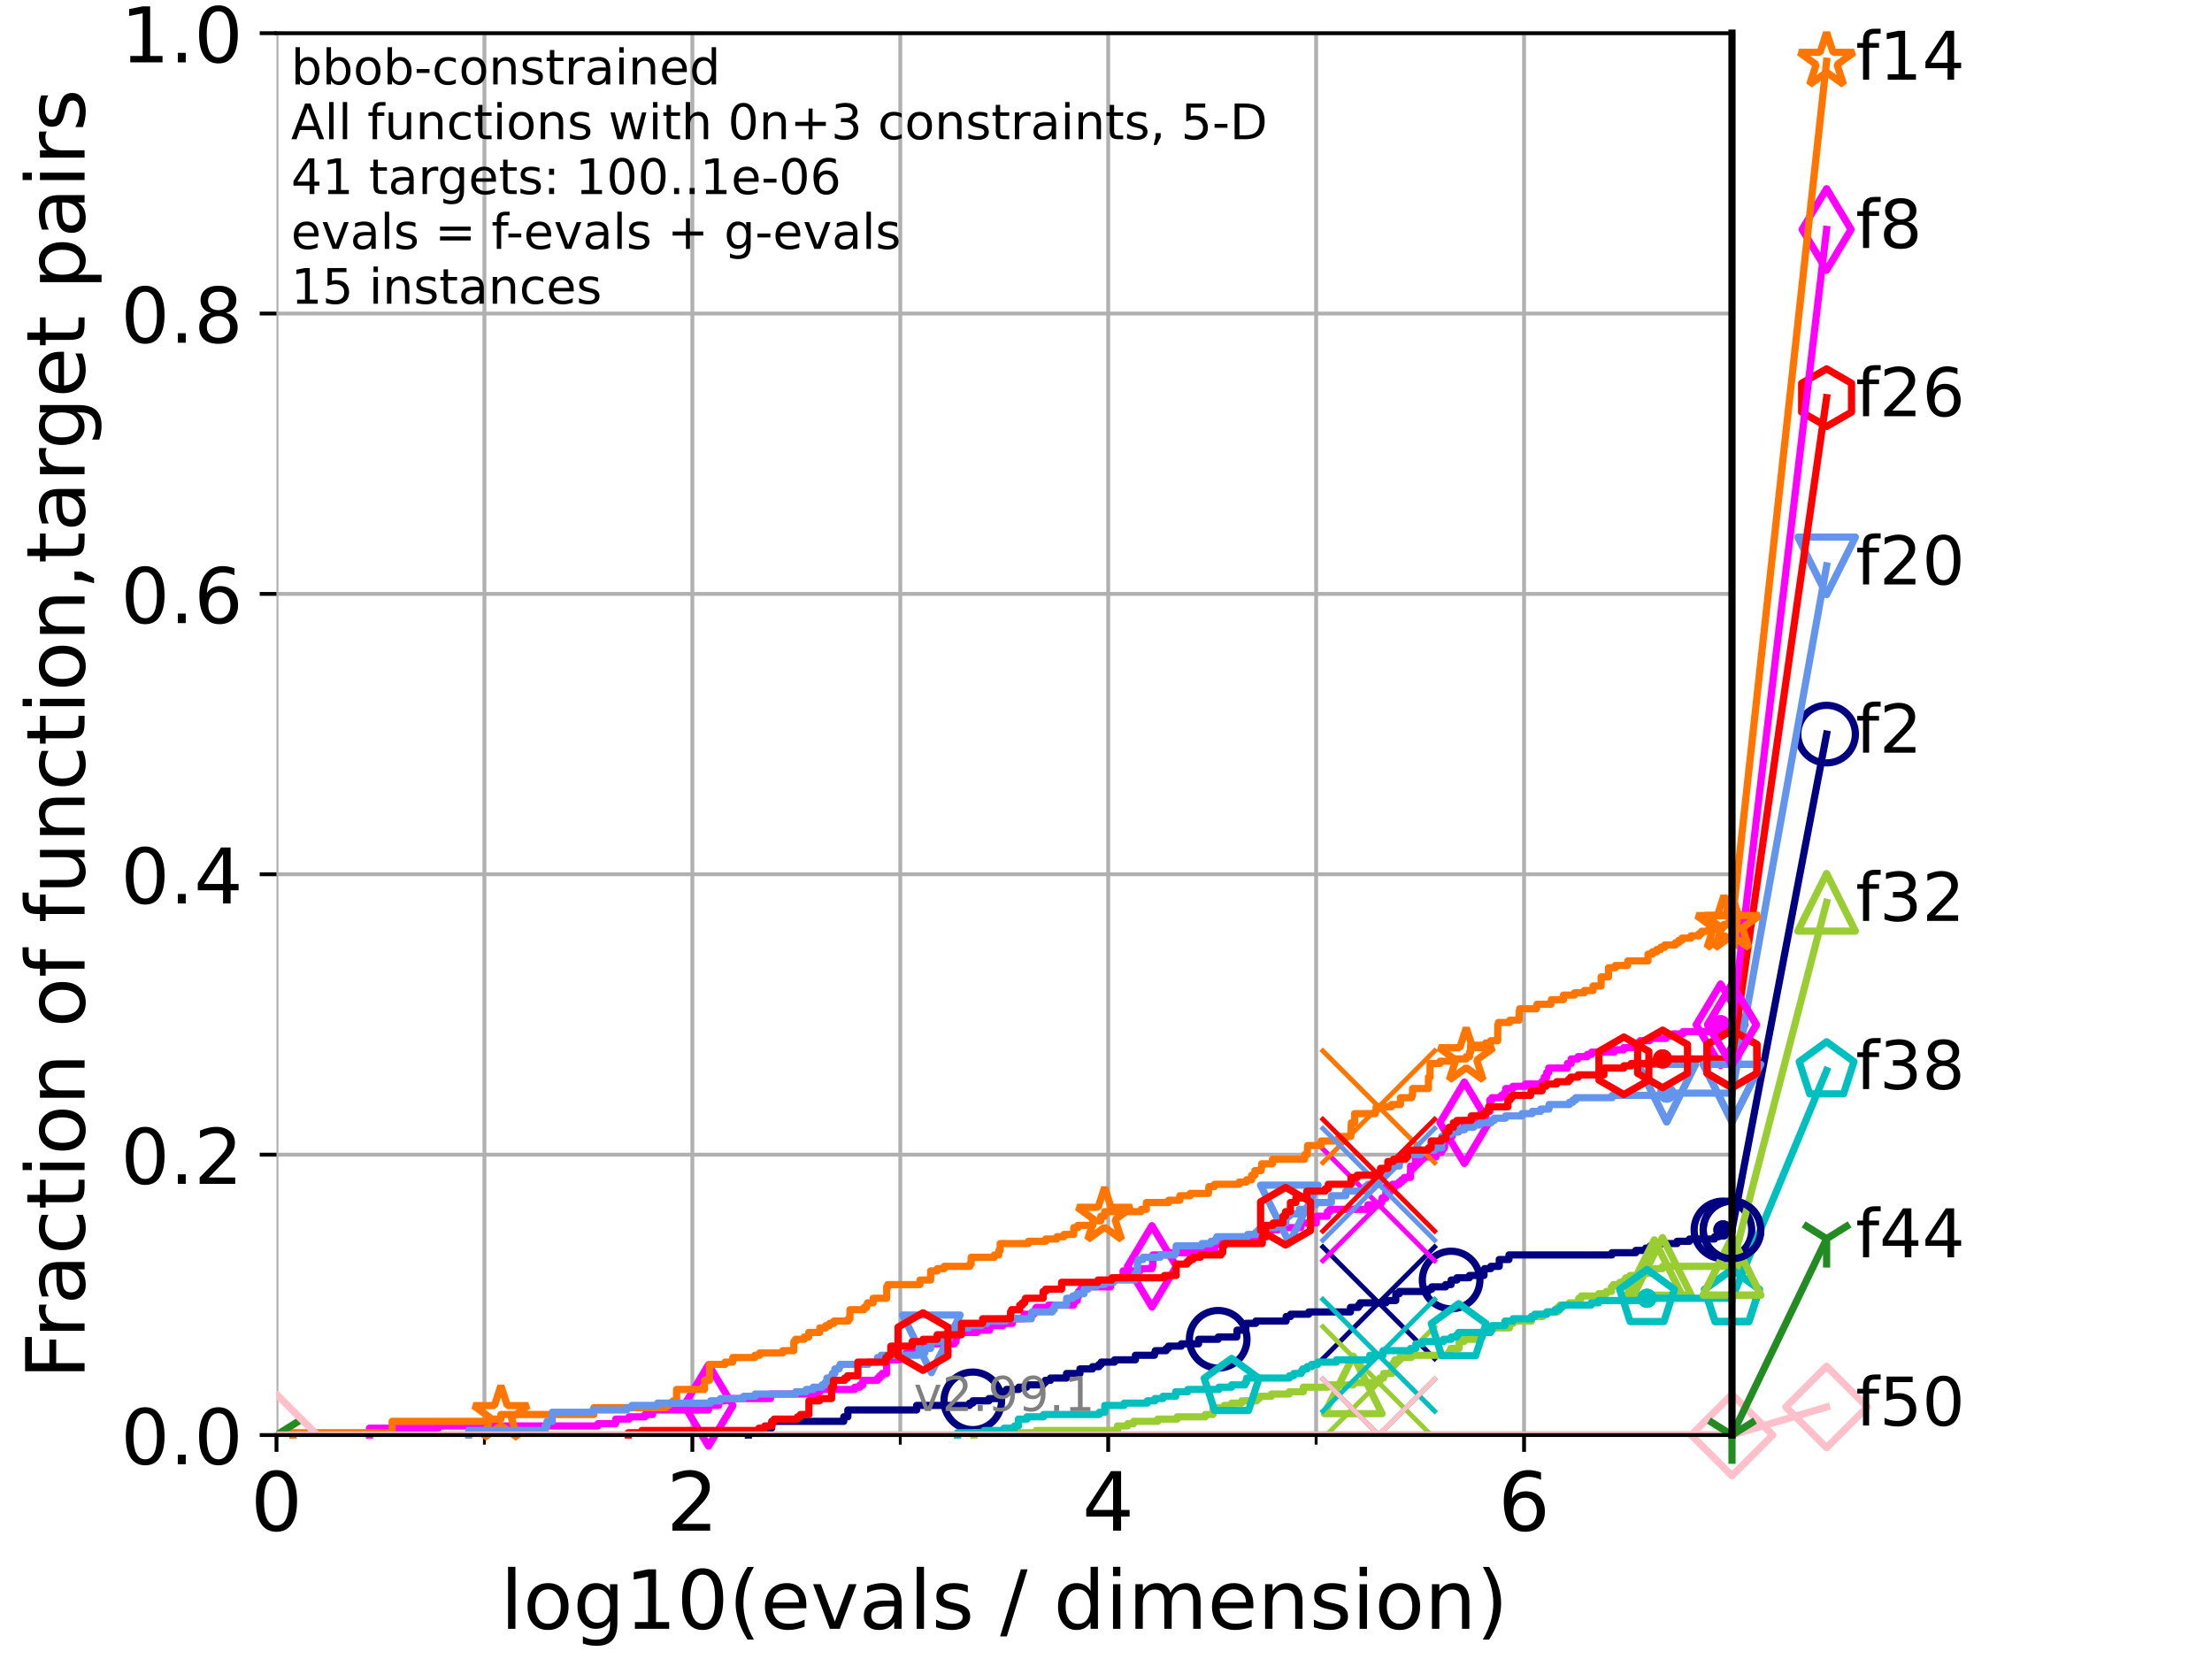 <?xml version="1.0" encoding="utf-8" standalone="no"?>
<!DOCTYPE svg PUBLIC "-//W3C//DTD SVG 1.1//EN"
  "http://www.w3.org/Graphics/SVG/1.1/DTD/svg11.dtd">
<!-- Created with matplotlib (https://matplotlib.org/) -->
<svg height="345.6pt" version="1.1" viewBox="0 0 460.8 345.6" width="460.8pt" xmlns="http://www.w3.org/2000/svg" xmlns:xlink="http://www.w3.org/1999/xlink">
 <defs>
  <style type="text/css">*{stroke-linecap:butt;stroke-linejoin:round;}</style>
 </defs>
 <g id="figure_1">
  <g id="patch_1">
   <path d="M 0 345.6 
L 460.8 345.6 
L 460.8 0 
L 0 0 
z
" style="fill:#ffffff;"/>
  </g>
  <g id="axes_1">
   <g id="patch_2">
    <path d="M 57.6 298.944 
L 360.806 298.944 
L 360.806 6.912 
L 57.6 6.912 
z
" style="fill:#ffffff;"/>
   </g>
   <g id="matplotlib.axis_1">
    <g id="xtick_1">
     <g id="line2d_1">
      <path clip-path="url(#p939d863196)" d="M 57.6 298.944 
L 57.6 6.912 
" style="fill:none;stroke:#b0b0b0;stroke-linecap:square;stroke-width:0.8;"/>
     </g>
     <g id="line2d_2">
      <defs>
       <path d="M 0 0 
L 0 3.5 
" id="m348f18d039" style="stroke:#000000;stroke-width:0.8;"/>
      </defs>
      <g>
       <use style="stroke:#000000;stroke-width:0.8;" x="57.6" xlink:href="#m348f18d039" y="298.944"/>
      </g>
     </g>
     <g id="text_1">
      <!-- 0 -->
      <g transform="translate(52.192 318.861)scale(0.17 -0.17)">
       <defs>
        <path d="M 31.781 66.406 
Q 24.172 66.406 20.328 58.906 
Q 16.5 51.422 16.5 36.375 
Q 16.5 21.391 20.328 13.891 
Q 24.172 6.391 31.781 6.391 
Q 39.453 6.391 43.281 13.891 
Q 47.125 21.391 47.125 36.375 
Q 47.125 51.422 43.281 58.906 
Q 39.453 66.406 31.781 66.406 
z
M 31.781 74.219 
Q 44.047 74.219 50.516 64.516 
Q 56.984 54.828 56.984 36.375 
Q 56.984 17.969 50.516 8.266 
Q 44.047 -1.422 31.781 -1.422 
Q 19.531 -1.422 13.062 8.266 
Q 6.594 17.969 6.594 36.375 
Q 6.594 54.828 13.062 64.516 
Q 19.531 74.219 31.781 74.219 
z
" id="DejaVuSans-48"/>
       </defs>
       <use xlink:href="#DejaVuSans-48"/>
      </g>
     </g>
    </g>
    <g id="xtick_2">
     <g id="line2d_3">
      <path clip-path="url(#p939d863196)" d="M 144.23 298.944 
L 144.23 6.912 
" style="fill:none;stroke:#b0b0b0;stroke-linecap:square;stroke-width:0.8;"/>
     </g>
     <g id="line2d_4">
      <g>
       <use style="stroke:#000000;stroke-width:0.8;" x="144.23" xlink:href="#m348f18d039" y="298.944"/>
      </g>
     </g>
     <g id="text_2">
      <!-- 2 -->
      <g transform="translate(138.822 318.861)scale(0.17 -0.17)">
       <defs>
        <path d="M 19.188 8.297 
L 53.609 8.297 
L 53.609 0 
L 7.328 0 
L 7.328 8.297 
Q 12.938 14.109 22.625 23.891 
Q 32.328 33.688 34.812 36.531 
Q 39.547 41.844 41.422 45.531 
Q 43.312 49.219 43.312 52.781 
Q 43.312 58.594 39.234 62.25 
Q 35.156 65.922 28.609 65.922 
Q 23.969 65.922 18.812 64.312 
Q 13.672 62.703 7.812 59.422 
L 7.812 69.391 
Q 13.766 71.781 18.938 73 
Q 24.125 74.219 28.422 74.219 
Q 39.75 74.219 46.484 68.547 
Q 53.219 62.891 53.219 53.422 
Q 53.219 48.922 51.531 44.891 
Q 49.859 40.875 45.406 35.406 
Q 44.188 33.984 37.641 27.219 
Q 31.109 20.453 19.188 8.297 
z
" id="DejaVuSans-50"/>
       </defs>
       <use xlink:href="#DejaVuSans-50"/>
      </g>
     </g>
    </g>
    <g id="xtick_3">
     <g id="line2d_5">
      <path clip-path="url(#p939d863196)" d="M 230.861 298.944 
L 230.861 6.912 
" style="fill:none;stroke:#b0b0b0;stroke-linecap:square;stroke-width:0.8;"/>
     </g>
     <g id="line2d_6">
      <g>
       <use style="stroke:#000000;stroke-width:0.8;" x="230.861" xlink:href="#m348f18d039" y="298.944"/>
      </g>
     </g>
     <g id="text_3">
      <!-- 4 -->
      <g transform="translate(225.453 318.861)scale(0.17 -0.17)">
       <defs>
        <path d="M 37.797 64.312 
L 12.891 25.391 
L 37.797 25.391 
z
M 35.203 72.906 
L 47.609 72.906 
L 47.609 25.391 
L 58.016 25.391 
L 58.016 17.188 
L 47.609 17.188 
L 47.609 0 
L 37.797 0 
L 37.797 17.188 
L 4.891 17.188 
L 4.891 26.703 
z
" id="DejaVuSans-52"/>
       </defs>
       <use xlink:href="#DejaVuSans-52"/>
      </g>
     </g>
    </g>
    <g id="xtick_4">
     <g id="line2d_7">
      <path clip-path="url(#p939d863196)" d="M 317.491 298.944 
L 317.491 6.912 
" style="fill:none;stroke:#b0b0b0;stroke-linecap:square;stroke-width:0.8;"/>
     </g>
     <g id="line2d_8">
      <g>
       <use style="stroke:#000000;stroke-width:0.8;" x="317.491" xlink:href="#m348f18d039" y="298.944"/>
      </g>
     </g>
     <g id="text_4">
      <!-- 6 -->
      <g transform="translate(312.083 318.861)scale(0.17 -0.17)">
       <defs>
        <path d="M 33.016 40.375 
Q 26.375 40.375 22.484 35.828 
Q 18.609 31.297 18.609 23.391 
Q 18.609 15.531 22.484 10.953 
Q 26.375 6.391 33.016 6.391 
Q 39.656 6.391 43.531 10.953 
Q 47.406 15.531 47.406 23.391 
Q 47.406 31.297 43.531 35.828 
Q 39.656 40.375 33.016 40.375 
z
M 52.594 71.297 
L 52.594 62.312 
Q 48.875 64.062 45.094 64.984 
Q 41.312 65.922 37.594 65.922 
Q 27.828 65.922 22.672 59.328 
Q 17.531 52.734 16.797 39.406 
Q 19.672 43.656 24.016 45.922 
Q 28.375 48.188 33.594 48.188 
Q 44.578 48.188 50.953 41.516 
Q 57.328 34.859 57.328 23.391 
Q 57.328 12.156 50.688 5.359 
Q 44.047 -1.422 33.016 -1.422 
Q 20.359 -1.422 13.672 8.266 
Q 6.984 17.969 6.984 36.375 
Q 6.984 53.656 15.188 63.938 
Q 23.391 74.219 37.203 74.219 
Q 40.922 74.219 44.703 73.484 
Q 48.484 72.75 52.594 71.297 
z
" id="DejaVuSans-54"/>
       </defs>
       <use xlink:href="#DejaVuSans-54"/>
      </g>
     </g>
    </g>
    <g id="xtick_5">
     <g id="line2d_9">
      <path clip-path="url(#p939d863196)" d="M 100.915 298.944 
L 100.915 6.912 
" style="fill:none;stroke:#b0b0b0;stroke-linecap:square;stroke-width:0.8;"/>
     </g>
     <g id="line2d_10">
      <defs>
       <path d="M 0 0 
L 0 2 
" id="m177c0625a7" style="stroke:#000000;stroke-width:0.6;"/>
      </defs>
      <g>
       <use style="stroke:#000000;stroke-width:0.6;" x="100.915" xlink:href="#m177c0625a7" y="298.944"/>
      </g>
     </g>
    </g>
    <g id="xtick_6">
     <g id="line2d_11">
      <path clip-path="url(#p939d863196)" d="M 187.546 298.944 
L 187.546 6.912 
" style="fill:none;stroke:#b0b0b0;stroke-linecap:square;stroke-width:0.8;"/>
     </g>
     <g id="line2d_12">
      <g>
       <use style="stroke:#000000;stroke-width:0.6;" x="187.546" xlink:href="#m177c0625a7" y="298.944"/>
      </g>
     </g>
    </g>
    <g id="xtick_7">
     <g id="line2d_13">
      <path clip-path="url(#p939d863196)" d="M 274.176 298.944 
L 274.176 6.912 
" style="fill:none;stroke:#b0b0b0;stroke-linecap:square;stroke-width:0.8;"/>
     </g>
     <g id="line2d_14">
      <g>
       <use style="stroke:#000000;stroke-width:0.6;" x="274.176" xlink:href="#m177c0625a7" y="298.944"/>
      </g>
     </g>
    </g>
    <g id="xtick_8">
     <g id="line2d_15">
      <path clip-path="url(#p939d863196)" d="M 360.806 298.944 
L 360.806 6.912 
" style="fill:none;stroke:#b0b0b0;stroke-linecap:square;stroke-width:0.8;"/>
     </g>
     <g id="line2d_16">
      <g>
       <use style="stroke:#000000;stroke-width:0.6;" x="360.806" xlink:href="#m177c0625a7" y="298.944"/>
      </g>
     </g>
    </g>
    <g id="text_5">
     <!-- log10(evals / dimension) -->
     <g transform="translate(104.239 339.314)scale(0.17 -0.17)">
      <defs>
       <path d="M 9.422 75.984 
L 18.406 75.984 
L 18.406 0 
L 9.422 0 
z
" id="DejaVuSans-108"/>
       <path d="M 30.609 48.391 
Q 23.391 48.391 19.188 42.75 
Q 14.984 37.109 14.984 27.297 
Q 14.984 17.484 19.156 11.844 
Q 23.344 6.203 30.609 6.203 
Q 37.797 6.203 41.984 11.859 
Q 46.188 17.531 46.188 27.297 
Q 46.188 37.016 41.984 42.703 
Q 37.797 48.391 30.609 48.391 
z
M 30.609 56 
Q 42.328 56 49.016 48.375 
Q 55.719 40.766 55.719 27.297 
Q 55.719 13.875 49.016 6.219 
Q 42.328 -1.422 30.609 -1.422 
Q 18.844 -1.422 12.172 6.219 
Q 5.516 13.875 5.516 27.297 
Q 5.516 40.766 12.172 48.375 
Q 18.844 56 30.609 56 
z
" id="DejaVuSans-111"/>
       <path d="M 45.406 27.984 
Q 45.406 37.75 41.375 43.109 
Q 37.359 48.484 30.078 48.484 
Q 22.859 48.484 18.828 43.109 
Q 14.797 37.75 14.797 27.984 
Q 14.797 18.266 18.828 12.891 
Q 22.859 7.516 30.078 7.516 
Q 37.359 7.516 41.375 12.891 
Q 45.406 18.266 45.406 27.984 
z
M 54.391 6.781 
Q 54.391 -7.172 48.188 -13.984 
Q 42 -20.797 29.203 -20.797 
Q 24.469 -20.797 20.266 -20.094 
Q 16.062 -19.391 12.109 -17.922 
L 12.109 -9.188 
Q 16.062 -11.328 19.922 -12.344 
Q 23.781 -13.375 27.781 -13.375 
Q 36.625 -13.375 41.016 -8.766 
Q 45.406 -4.156 45.406 5.172 
L 45.406 9.625 
Q 42.625 4.781 38.281 2.391 
Q 33.938 0 27.875 0 
Q 17.828 0 11.672 7.656 
Q 5.516 15.328 5.516 27.984 
Q 5.516 40.672 11.672 48.328 
Q 17.828 56 27.875 56 
Q 33.938 56 38.281 53.609 
Q 42.625 51.219 45.406 46.391 
L 45.406 54.688 
L 54.391 54.688 
z
" id="DejaVuSans-103"/>
       <path d="M 12.406 8.297 
L 28.516 8.297 
L 28.516 63.922 
L 10.984 60.406 
L 10.984 69.391 
L 28.422 72.906 
L 38.281 72.906 
L 38.281 8.297 
L 54.391 8.297 
L 54.391 0 
L 12.406 0 
z
" id="DejaVuSans-49"/>
       <path d="M 31 75.875 
Q 24.469 64.656 21.281 53.656 
Q 18.109 42.672 18.109 31.391 
Q 18.109 20.125 21.312 9.062 
Q 24.516 -2 31 -13.188 
L 23.188 -13.188 
Q 15.875 -1.703 12.234 9.375 
Q 8.594 20.453 8.594 31.391 
Q 8.594 42.281 12.203 53.312 
Q 15.828 64.359 23.188 75.875 
z
" id="DejaVuSans-40"/>
       <path d="M 56.203 29.594 
L 56.203 25.203 
L 14.891 25.203 
Q 15.484 15.922 20.484 11.062 
Q 25.484 6.203 34.422 6.203 
Q 39.594 6.203 44.453 7.469 
Q 49.312 8.734 54.109 11.281 
L 54.109 2.781 
Q 49.266 0.734 44.188 -0.344 
Q 39.109 -1.422 33.891 -1.422 
Q 20.797 -1.422 13.156 6.188 
Q 5.516 13.812 5.516 26.812 
Q 5.516 40.234 12.766 48.109 
Q 20.016 56 32.328 56 
Q 43.359 56 49.781 48.891 
Q 56.203 41.797 56.203 29.594 
z
M 47.219 32.234 
Q 47.125 39.594 43.094 43.984 
Q 39.062 48.391 32.422 48.391 
Q 24.906 48.391 20.391 44.141 
Q 15.875 39.891 15.188 32.172 
z
" id="DejaVuSans-101"/>
       <path d="M 2.984 54.688 
L 12.5 54.688 
L 29.594 8.797 
L 46.688 54.688 
L 56.203 54.688 
L 35.688 0 
L 23.484 0 
z
" id="DejaVuSans-118"/>
       <path d="M 34.281 27.484 
Q 23.391 27.484 19.188 25 
Q 14.984 22.516 14.984 16.5 
Q 14.984 11.719 18.141 8.906 
Q 21.297 6.109 26.703 6.109 
Q 34.188 6.109 38.703 11.406 
Q 43.219 16.703 43.219 25.484 
L 43.219 27.484 
z
M 52.203 31.203 
L 52.203 0 
L 43.219 0 
L 43.219 8.297 
Q 40.141 3.328 35.547 0.953 
Q 30.953 -1.422 24.312 -1.422 
Q 15.922 -1.422 10.953 3.297 
Q 6 8.016 6 15.922 
Q 6 25.141 12.172 29.828 
Q 18.359 34.516 30.609 34.516 
L 43.219 34.516 
L 43.219 35.406 
Q 43.219 41.609 39.141 45 
Q 35.062 48.391 27.688 48.391 
Q 23 48.391 18.547 47.266 
Q 14.109 46.141 10.016 43.891 
L 10.016 52.203 
Q 14.938 54.109 19.578 55.047 
Q 24.219 56 28.609 56 
Q 40.484 56 46.344 49.844 
Q 52.203 43.703 52.203 31.203 
z
" id="DejaVuSans-97"/>
       <path d="M 44.281 53.078 
L 44.281 44.578 
Q 40.484 46.531 36.375 47.5 
Q 32.281 48.484 27.875 48.484 
Q 21.188 48.484 17.844 46.438 
Q 14.5 44.391 14.5 40.281 
Q 14.5 37.156 16.891 35.375 
Q 19.281 33.594 26.516 31.984 
L 29.594 31.297 
Q 39.156 29.25 43.188 25.516 
Q 47.219 21.781 47.219 15.094 
Q 47.219 7.469 41.188 3.016 
Q 35.156 -1.422 24.609 -1.422 
Q 20.219 -1.422 15.453 -0.562 
Q 10.688 0.297 5.422 2 
L 5.422 11.281 
Q 10.406 8.688 15.234 7.391 
Q 20.062 6.109 24.812 6.109 
Q 31.156 6.109 34.562 8.281 
Q 37.984 10.453 37.984 14.406 
Q 37.984 18.062 35.516 20.016 
Q 33.062 21.969 24.703 23.781 
L 21.578 24.516 
Q 13.234 26.266 9.516 29.906 
Q 5.812 33.547 5.812 39.891 
Q 5.812 47.609 11.281 51.797 
Q 16.75 56 26.812 56 
Q 31.781 56 36.172 55.266 
Q 40.578 54.547 44.281 53.078 
z
" id="DejaVuSans-115"/>
       <path id="DejaVuSans-32"/>
       <path d="M 25.391 72.906 
L 33.688 72.906 
L 8.297 -9.281 
L 0 -9.281 
z
" id="DejaVuSans-47"/>
       <path d="M 45.406 46.391 
L 45.406 75.984 
L 54.391 75.984 
L 54.391 0 
L 45.406 0 
L 45.406 8.203 
Q 42.578 3.328 38.25 0.953 
Q 33.938 -1.422 27.875 -1.422 
Q 17.969 -1.422 11.734 6.484 
Q 5.516 14.406 5.516 27.297 
Q 5.516 40.188 11.734 48.094 
Q 17.969 56 27.875 56 
Q 33.938 56 38.25 53.625 
Q 42.578 51.266 45.406 46.391 
z
M 14.797 27.297 
Q 14.797 17.391 18.875 11.75 
Q 22.953 6.109 30.078 6.109 
Q 37.203 6.109 41.297 11.75 
Q 45.406 17.391 45.406 27.297 
Q 45.406 37.203 41.297 42.844 
Q 37.203 48.484 30.078 48.484 
Q 22.953 48.484 18.875 42.844 
Q 14.797 37.203 14.797 27.297 
z
" id="DejaVuSans-100"/>
       <path d="M 9.422 54.688 
L 18.406 54.688 
L 18.406 0 
L 9.422 0 
z
M 9.422 75.984 
L 18.406 75.984 
L 18.406 64.594 
L 9.422 64.594 
z
" id="DejaVuSans-105"/>
       <path d="M 52 44.188 
Q 55.375 50.25 60.062 53.125 
Q 64.75 56 71.094 56 
Q 79.641 56 84.281 50.016 
Q 88.922 44.047 88.922 33.016 
L 88.922 0 
L 79.891 0 
L 79.891 32.719 
Q 79.891 40.578 77.094 44.375 
Q 74.312 48.188 68.609 48.188 
Q 61.625 48.188 57.562 43.547 
Q 53.516 38.922 53.516 30.906 
L 53.516 0 
L 44.484 0 
L 44.484 32.719 
Q 44.484 40.625 41.703 44.406 
Q 38.922 48.188 33.109 48.188 
Q 26.219 48.188 22.156 43.531 
Q 18.109 38.875 18.109 30.906 
L 18.109 0 
L 9.078 0 
L 9.078 54.688 
L 18.109 54.688 
L 18.109 46.188 
Q 21.188 51.219 25.484 53.609 
Q 29.781 56 35.688 56 
Q 41.656 56 45.828 52.969 
Q 50 49.953 52 44.188 
z
" id="DejaVuSans-109"/>
       <path d="M 54.891 33.016 
L 54.891 0 
L 45.906 0 
L 45.906 32.719 
Q 45.906 40.484 42.875 44.328 
Q 39.844 48.188 33.797 48.188 
Q 26.516 48.188 22.312 43.547 
Q 18.109 38.922 18.109 30.906 
L 18.109 0 
L 9.078 0 
L 9.078 54.688 
L 18.109 54.688 
L 18.109 46.188 
Q 21.344 51.125 25.703 53.562 
Q 30.078 56 35.797 56 
Q 45.219 56 50.047 50.172 
Q 54.891 44.344 54.891 33.016 
z
" id="DejaVuSans-110"/>
       <path d="M 8.016 75.875 
L 15.828 75.875 
Q 23.141 64.359 26.781 53.312 
Q 30.422 42.281 30.422 31.391 
Q 30.422 20.453 26.781 9.375 
Q 23.141 -1.703 15.828 -13.188 
L 8.016 -13.188 
Q 14.5 -2 17.703 9.062 
Q 20.906 20.125 20.906 31.391 
Q 20.906 42.672 17.703 53.656 
Q 14.5 64.656 8.016 75.875 
z
" id="DejaVuSans-41"/>
      </defs>
      <use xlink:href="#DejaVuSans-108"/>
      <use x="27.783" xlink:href="#DejaVuSans-111"/>
      <use x="88.965" xlink:href="#DejaVuSans-103"/>
      <use x="152.441" xlink:href="#DejaVuSans-49"/>
      <use x="216.064" xlink:href="#DejaVuSans-48"/>
      <use x="279.688" xlink:href="#DejaVuSans-40"/>
      <use x="318.701" xlink:href="#DejaVuSans-101"/>
      <use x="380.225" xlink:href="#DejaVuSans-118"/>
      <use x="439.404" xlink:href="#DejaVuSans-97"/>
      <use x="500.684" xlink:href="#DejaVuSans-108"/>
      <use x="528.467" xlink:href="#DejaVuSans-115"/>
      <use x="580.566" xlink:href="#DejaVuSans-32"/>
      <use x="612.354" xlink:href="#DejaVuSans-47"/>
      <use x="646.045" xlink:href="#DejaVuSans-32"/>
      <use x="677.832" xlink:href="#DejaVuSans-100"/>
      <use x="741.309" xlink:href="#DejaVuSans-105"/>
      <use x="769.092" xlink:href="#DejaVuSans-109"/>
      <use x="866.504" xlink:href="#DejaVuSans-101"/>
      <use x="928.027" xlink:href="#DejaVuSans-110"/>
      <use x="991.406" xlink:href="#DejaVuSans-115"/>
      <use x="1043.506" xlink:href="#DejaVuSans-105"/>
      <use x="1071.289" xlink:href="#DejaVuSans-111"/>
      <use x="1132.471" xlink:href="#DejaVuSans-110"/>
      <use x="1195.85" xlink:href="#DejaVuSans-41"/>
     </g>
    </g>
   </g>
   <g id="matplotlib.axis_2">
    <g id="ytick_1">
     <g id="line2d_17">
      <path clip-path="url(#p939d863196)" d="M 57.6 298.944 
L 360.806 298.944 
" style="fill:none;stroke:#b0b0b0;stroke-linecap:square;stroke-width:0.8;"/>
     </g>
     <g id="line2d_18">
      <defs>
       <path d="M 0 0 
L -3.5 0 
" id="ma498bdbb7f" style="stroke:#000000;stroke-width:0.8;"/>
      </defs>
      <g>
       <use style="stroke:#000000;stroke-width:0.8;" x="57.6" xlink:href="#ma498bdbb7f" y="298.944"/>
      </g>
     </g>
     <g id="text_6">
      <!-- 0.0 -->
      <g transform="translate(25.155 305.023)scale(0.16 -0.16)">
       <defs>
        <path d="M 10.688 12.406 
L 21 12.406 
L 21 0 
L 10.688 0 
z
" id="DejaVuSans-46"/>
       </defs>
       <use xlink:href="#DejaVuSans-48"/>
       <use x="63.623" xlink:href="#DejaVuSans-46"/>
       <use x="95.41" xlink:href="#DejaVuSans-48"/>
      </g>
     </g>
    </g>
    <g id="ytick_2">
     <g id="line2d_19">
      <path clip-path="url(#p939d863196)" d="M 57.6 240.538 
L 360.806 240.538 
" style="fill:none;stroke:#b0b0b0;stroke-linecap:square;stroke-width:0.8;"/>
     </g>
     <g id="line2d_20">
      <g>
       <use style="stroke:#000000;stroke-width:0.8;" x="57.6" xlink:href="#ma498bdbb7f" y="240.538"/>
      </g>
     </g>
     <g id="text_7">
      <!-- 0.2 -->
      <g transform="translate(25.155 246.616)scale(0.16 -0.16)">
       <use xlink:href="#DejaVuSans-48"/>
       <use x="63.623" xlink:href="#DejaVuSans-46"/>
       <use x="95.41" xlink:href="#DejaVuSans-50"/>
      </g>
     </g>
    </g>
    <g id="ytick_3">
     <g id="line2d_21">
      <path clip-path="url(#p939d863196)" d="M 57.6 182.131 
L 360.806 182.131 
" style="fill:none;stroke:#b0b0b0;stroke-linecap:square;stroke-width:0.8;"/>
     </g>
     <g id="line2d_22">
      <g>
       <use style="stroke:#000000;stroke-width:0.8;" x="57.6" xlink:href="#ma498bdbb7f" y="182.131"/>
      </g>
     </g>
     <g id="text_8">
      <!-- 0.4 -->
      <g transform="translate(25.155 188.21)scale(0.16 -0.16)">
       <use xlink:href="#DejaVuSans-48"/>
       <use x="63.623" xlink:href="#DejaVuSans-46"/>
       <use x="95.41" xlink:href="#DejaVuSans-52"/>
      </g>
     </g>
    </g>
    <g id="ytick_4">
     <g id="line2d_23">
      <path clip-path="url(#p939d863196)" d="M 57.6 123.725 
L 360.806 123.725 
" style="fill:none;stroke:#b0b0b0;stroke-linecap:square;stroke-width:0.8;"/>
     </g>
     <g id="line2d_24">
      <g>
       <use style="stroke:#000000;stroke-width:0.8;" x="57.6" xlink:href="#ma498bdbb7f" y="123.725"/>
      </g>
     </g>
     <g id="text_9">
      <!-- 0.6 -->
      <g transform="translate(25.155 129.804)scale(0.16 -0.16)">
       <use xlink:href="#DejaVuSans-48"/>
       <use x="63.623" xlink:href="#DejaVuSans-46"/>
       <use x="95.41" xlink:href="#DejaVuSans-54"/>
      </g>
     </g>
    </g>
    <g id="ytick_5">
     <g id="line2d_25">
      <path clip-path="url(#p939d863196)" d="M 57.6 65.318 
L 360.806 65.318 
" style="fill:none;stroke:#b0b0b0;stroke-linecap:square;stroke-width:0.8;"/>
     </g>
     <g id="line2d_26">
      <g>
       <use style="stroke:#000000;stroke-width:0.8;" x="57.6" xlink:href="#ma498bdbb7f" y="65.318"/>
      </g>
     </g>
     <g id="text_10">
      <!-- 0.8 -->
      <g transform="translate(25.155 71.397)scale(0.16 -0.16)">
       <defs>
        <path d="M 31.781 34.625 
Q 24.75 34.625 20.719 30.859 
Q 16.703 27.094 16.703 20.516 
Q 16.703 13.922 20.719 10.156 
Q 24.75 6.391 31.781 6.391 
Q 38.812 6.391 42.859 10.172 
Q 46.922 13.969 46.922 20.516 
Q 46.922 27.094 42.891 30.859 
Q 38.875 34.625 31.781 34.625 
z
M 21.922 38.812 
Q 15.578 40.375 12.031 44.719 
Q 8.5 49.078 8.5 55.328 
Q 8.5 64.062 14.719 69.141 
Q 20.953 74.219 31.781 74.219 
Q 42.672 74.219 48.875 69.141 
Q 55.078 64.062 55.078 55.328 
Q 55.078 49.078 51.531 44.719 
Q 48 40.375 41.703 38.812 
Q 48.828 37.156 52.797 32.312 
Q 56.781 27.484 56.781 20.516 
Q 56.781 9.906 50.312 4.234 
Q 43.844 -1.422 31.781 -1.422 
Q 19.734 -1.422 13.25 4.234 
Q 6.781 9.906 6.781 20.516 
Q 6.781 27.484 10.781 32.312 
Q 14.797 37.156 21.922 38.812 
z
M 18.312 54.391 
Q 18.312 48.734 21.844 45.562 
Q 25.391 42.391 31.781 42.391 
Q 38.141 42.391 41.719 45.562 
Q 45.312 48.734 45.312 54.391 
Q 45.312 60.062 41.719 63.234 
Q 38.141 66.406 31.781 66.406 
Q 25.391 66.406 21.844 63.234 
Q 18.312 60.062 18.312 54.391 
z
" id="DejaVuSans-56"/>
       </defs>
       <use xlink:href="#DejaVuSans-48"/>
       <use x="63.623" xlink:href="#DejaVuSans-46"/>
       <use x="95.41" xlink:href="#DejaVuSans-56"/>
      </g>
     </g>
    </g>
    <g id="ytick_6">
     <g id="line2d_27">
      <path clip-path="url(#p939d863196)" d="M 57.6 6.912 
L 360.806 6.912 
" style="fill:none;stroke:#b0b0b0;stroke-linecap:square;stroke-width:0.8;"/>
     </g>
     <g id="line2d_28">
      <g>
       <use style="stroke:#000000;stroke-width:0.8;" x="57.6" xlink:href="#ma498bdbb7f" y="6.912"/>
      </g>
     </g>
     <g id="text_11">
      <!-- 1.0 -->
      <g transform="translate(25.155 12.991)scale(0.16 -0.16)">
       <use xlink:href="#DejaVuSans-49"/>
       <use x="63.623" xlink:href="#DejaVuSans-46"/>
       <use x="95.41" xlink:href="#DejaVuSans-48"/>
      </g>
     </g>
    </g>
    <g id="text_12">
     <!-- Fraction of function,target pairs -->
     <g transform="translate(17.62 287.313)rotate(-90)scale(0.17 -0.17)">
      <defs>
       <path d="M 9.812 72.906 
L 51.703 72.906 
L 51.703 64.594 
L 19.672 64.594 
L 19.672 43.109 
L 48.578 43.109 
L 48.578 34.812 
L 19.672 34.812 
L 19.672 0 
L 9.812 0 
z
" id="DejaVuSans-70"/>
       <path d="M 41.109 46.297 
Q 39.594 47.172 37.812 47.578 
Q 36.031 48 33.891 48 
Q 26.266 48 22.188 43.047 
Q 18.109 38.094 18.109 28.812 
L 18.109 0 
L 9.078 0 
L 9.078 54.688 
L 18.109 54.688 
L 18.109 46.188 
Q 20.953 51.172 25.484 53.578 
Q 30.031 56 36.531 56 
Q 37.453 56 38.578 55.875 
Q 39.703 55.766 41.062 55.516 
z
" id="DejaVuSans-114"/>
       <path d="M 48.781 52.594 
L 48.781 44.188 
Q 44.969 46.297 41.141 47.344 
Q 37.312 48.391 33.406 48.391 
Q 24.656 48.391 19.812 42.844 
Q 14.984 37.312 14.984 27.297 
Q 14.984 17.281 19.812 11.734 
Q 24.656 6.203 33.406 6.203 
Q 37.312 6.203 41.141 7.25 
Q 44.969 8.297 48.781 10.406 
L 48.781 2.094 
Q 45.016 0.344 40.984 -0.531 
Q 36.969 -1.422 32.422 -1.422 
Q 20.062 -1.422 12.781 6.344 
Q 5.516 14.109 5.516 27.297 
Q 5.516 40.672 12.859 48.328 
Q 20.219 56 33.016 56 
Q 37.156 56 41.109 55.141 
Q 45.062 54.297 48.781 52.594 
z
" id="DejaVuSans-99"/>
       <path d="M 18.312 70.219 
L 18.312 54.688 
L 36.812 54.688 
L 36.812 47.703 
L 18.312 47.703 
L 18.312 18.016 
Q 18.312 11.328 20.141 9.422 
Q 21.969 7.516 27.594 7.516 
L 36.812 7.516 
L 36.812 0 
L 27.594 0 
Q 17.188 0 13.234 3.875 
Q 9.281 7.766 9.281 18.016 
L 9.281 47.703 
L 2.688 47.703 
L 2.688 54.688 
L 9.281 54.688 
L 9.281 70.219 
z
" id="DejaVuSans-116"/>
       <path d="M 37.109 75.984 
L 37.109 68.5 
L 28.516 68.5 
Q 23.688 68.5 21.797 66.547 
Q 19.922 64.594 19.922 59.516 
L 19.922 54.688 
L 34.719 54.688 
L 34.719 47.703 
L 19.922 47.703 
L 19.922 0 
L 10.891 0 
L 10.891 47.703 
L 2.297 47.703 
L 2.297 54.688 
L 10.891 54.688 
L 10.891 58.5 
Q 10.891 67.625 15.141 71.797 
Q 19.391 75.984 28.609 75.984 
z
" id="DejaVuSans-102"/>
       <path d="M 8.5 21.578 
L 8.5 54.688 
L 17.484 54.688 
L 17.484 21.922 
Q 17.484 14.156 20.5 10.266 
Q 23.531 6.391 29.594 6.391 
Q 36.859 6.391 41.078 11.031 
Q 45.312 15.672 45.312 23.688 
L 45.312 54.688 
L 54.297 54.688 
L 54.297 0 
L 45.312 0 
L 45.312 8.406 
Q 42.047 3.422 37.719 1 
Q 33.406 -1.422 27.688 -1.422 
Q 18.266 -1.422 13.375 4.438 
Q 8.5 10.297 8.5 21.578 
z
M 31.109 56 
z
" id="DejaVuSans-117"/>
       <path d="M 11.719 12.406 
L 22.016 12.406 
L 22.016 4 
L 14.016 -11.625 
L 7.719 -11.625 
L 11.719 4 
z
" id="DejaVuSans-44"/>
       <path d="M 18.109 8.203 
L 18.109 -20.797 
L 9.078 -20.797 
L 9.078 54.688 
L 18.109 54.688 
L 18.109 46.391 
Q 20.953 51.266 25.266 53.625 
Q 29.594 56 35.594 56 
Q 45.562 56 51.781 48.094 
Q 58.016 40.188 58.016 27.297 
Q 58.016 14.406 51.781 6.484 
Q 45.562 -1.422 35.594 -1.422 
Q 29.594 -1.422 25.266 0.953 
Q 20.953 3.328 18.109 8.203 
z
M 48.688 27.297 
Q 48.688 37.203 44.609 42.844 
Q 40.531 48.484 33.406 48.484 
Q 26.266 48.484 22.188 42.844 
Q 18.109 37.203 18.109 27.297 
Q 18.109 17.391 22.188 11.75 
Q 26.266 6.109 33.406 6.109 
Q 40.531 6.109 44.609 11.75 
Q 48.688 17.391 48.688 27.297 
z
" id="DejaVuSans-112"/>
      </defs>
      <use xlink:href="#DejaVuSans-70"/>
      <use x="50.27" xlink:href="#DejaVuSans-114"/>
      <use x="91.383" xlink:href="#DejaVuSans-97"/>
      <use x="152.662" xlink:href="#DejaVuSans-99"/>
      <use x="207.643" xlink:href="#DejaVuSans-116"/>
      <use x="246.852" xlink:href="#DejaVuSans-105"/>
      <use x="274.635" xlink:href="#DejaVuSans-111"/>
      <use x="335.816" xlink:href="#DejaVuSans-110"/>
      <use x="399.195" xlink:href="#DejaVuSans-32"/>
      <use x="430.982" xlink:href="#DejaVuSans-111"/>
      <use x="492.164" xlink:href="#DejaVuSans-102"/>
      <use x="527.369" xlink:href="#DejaVuSans-32"/>
      <use x="559.156" xlink:href="#DejaVuSans-102"/>
      <use x="594.361" xlink:href="#DejaVuSans-117"/>
      <use x="657.74" xlink:href="#DejaVuSans-110"/>
      <use x="721.119" xlink:href="#DejaVuSans-99"/>
      <use x="776.1" xlink:href="#DejaVuSans-116"/>
      <use x="815.309" xlink:href="#DejaVuSans-105"/>
      <use x="843.092" xlink:href="#DejaVuSans-111"/>
      <use x="904.273" xlink:href="#DejaVuSans-110"/>
      <use x="967.652" xlink:href="#DejaVuSans-44"/>
      <use x="999.439" xlink:href="#DejaVuSans-116"/>
      <use x="1038.648" xlink:href="#DejaVuSans-97"/>
      <use x="1099.928" xlink:href="#DejaVuSans-114"/>
      <use x="1139.291" xlink:href="#DejaVuSans-103"/>
      <use x="1202.768" xlink:href="#DejaVuSans-101"/>
      <use x="1264.291" xlink:href="#DejaVuSans-116"/>
      <use x="1303.5" xlink:href="#DejaVuSans-32"/>
      <use x="1335.287" xlink:href="#DejaVuSans-112"/>
      <use x="1398.764" xlink:href="#DejaVuSans-97"/>
      <use x="1460.043" xlink:href="#DejaVuSans-105"/>
      <use x="1487.826" xlink:href="#DejaVuSans-114"/>
      <use x="1528.939" xlink:href="#DejaVuSans-115"/>
     </g>
    </g>
   </g>
   <g id="line2d_29">
    <defs>
     <path d="M 0 1.5 
C 0.398 1.5 0.779 1.342 1.061 1.061 
C 1.342 0.779 1.5 0.398 1.5 0 
C 1.5 -0.398 1.342 -0.779 1.061 -1.061 
C 0.779 -1.342 0.398 -1.5 0 -1.5 
C -0.398 -1.5 -0.779 -1.342 -1.061 -1.061 
C -1.342 -0.779 -1.5 -0.398 -1.5 0 
C -1.5 0.398 -1.342 0.779 -1.061 1.061 
C -0.779 1.342 -0.398 1.5 0 1.5 
z
" id="m9f461bb4cf" style="stroke:#000080;"/>
    </defs>
    <g>
     <use style="fill:#000080;stroke:#000080;" x="358.92" xlink:href="#m9f461bb4cf" y="256.208"/>
     <use style="fill:#000080;stroke:#000080;" x="358.92" xlink:href="#m9f461bb4cf" y="256.208"/>
    </g>
   </g>
   <g id="line2d_30">
    <path d="M 155.904 298.944 
L 155.904 298.469 
L 159.899 298.469 
L 159.899 297.519 
L 160.731 297.519 
L 160.793 296.095 
L 175.772 296.095 
L 175.772 295.145 
L 176.625 295.145 
L 176.625 293.721 
L 190.95 293.721 
L 190.95 292.771 
L 201.977 292.771 
L 201.977 292.296 
L 202.643 292.296 
L 202.643 291.821 
L 206.017 291.821 
L 206.017 291.346 
L 208.064 291.346 
L 208.064 290.872 
L 208.744 290.872 
L 208.744 290.397 
L 208.931 290.397 
L 208.931 289.922 
L 209.66 289.922 
L 209.66 289.447 
L 212.232 289.447 
L 212.232 288.972 
L 213.891 288.972 
L 213.891 288.497 
L 217.292 288.497 
L 217.292 288.022 
L 217.76 288.022 
L 217.76 287.548 
L 218.841 287.548 
L 218.841 287.073 
L 222.174 287.073 
L 222.174 286.123 
L 224.969 286.123 
L 224.969 285.173 
L 227.592 285.173 
L 227.592 284.699 
L 228.946 284.699 
L 228.946 284.224 
L 229.414 284.224 
L 229.414 283.749 
L 232.179 283.749 
L 232.179 283.274 
L 236.528 283.274 
L 236.528 282.324 
L 240.492 282.324 
L 240.492 281.849 
L 240.661 281.849 
L 240.661 281.375 
L 242.933 281.375 
L 242.933 280.9 
L 243.404 280.9 
L 243.404 280.425 
L 246.087 280.425 
L 246.087 279.95 
L 249.685 279.95 
L 249.685 279 
L 253.774 279 
L 253.774 278.526 
L 257.637 278.526 
L 257.695 277.101 
L 259.521 277.101 
L 259.521 275.676 
L 261.607 275.676 
L 261.607 275.202 
L 267.926 275.202 
L 267.926 274.252 
L 268.85 274.252 
L 268.85 273.777 
L 272.626 273.777 
L 272.626 273.302 
L 281.322 273.302 
L 281.322 272.352 
L 282.983 272.352 
L 282.983 271.878 
L 283.343 271.878 
L 283.343 271.403 
L 288.723 271.403 
L 288.723 270.928 
L 290.763 270.928 
L 290.773 269.503 
L 291.508 269.503 
L 291.508 269.029 
L 297.537 269.029 
L 297.537 268.554 
L 298.257 268.554 
L 298.257 268.079 
L 301.149 268.079 
L 301.149 267.604 
L 302.297 267.604 
L 302.297 266.654 
L 303.501 266.654 
L 303.501 266.179 
L 306.115 266.179 
L 306.115 265.705 
L 309.144 265.705 
L 309.144 264.755 
L 309.268 264.755 
L 309.268 264.28 
L 310.568 264.28 
L 310.568 263.805 
L 312.321 263.805 
L 312.321 262.381 
L 314.343 262.381 
L 314.343 261.431 
L 335.795 261.431 
L 335.795 260.956 
L 340.764 260.956 
L 340.764 260.481 
L 342.83 260.481 
L 342.83 260.006 
L 343.784 260.006 
L 343.784 259.532 
L 344.692 259.532 
L 344.692 259.057 
L 349.374 259.057 
L 349.374 258.582 
L 351.953 258.582 
L 351.953 258.107 
L 357.178 258.107 
L 357.178 257.632 
L 358.069 257.632 
L 358.069 257.157 
L 358.499 257.157 
L 358.499 256.682 
L 358.92 256.682 
L 358.92 256.208 
L 360.806 256.208 
L 360.806 256.208 
" style="fill:none;stroke:#000080;stroke-linecap:square;stroke-width:1.5;"/>
   </g>
   <g id="line2d_31">
    <defs>
     <path d="M 0 6 
C 1.591 6 3.117 5.368 4.243 4.243 
C 5.368 3.117 6 1.591 6 0 
C 6 -1.591 5.368 -3.117 4.243 -4.243 
C 3.117 -5.368 1.591 -6 0 -6 
C -1.591 -6 -3.117 -5.368 -4.243 -4.243 
C -5.368 -3.117 -6 -1.591 -6 0 
C -6 1.591 -5.368 3.117 -4.243 4.243 
C -3.117 5.368 -1.591 6 0 6 
z
" id="m7570ce919a" style="stroke:#000080;stroke-width:1.5;"/>
    </defs>
    <g>
     <use style="fill-opacity:0;stroke:#000080;stroke-width:1.5;" x="202.643" xlink:href="#m7570ce919a" y="291.821"/>
     <use style="fill-opacity:0;stroke:#000080;stroke-width:1.5;" x="253.774" xlink:href="#m7570ce919a" y="279"/>
     <use style="fill-opacity:0;stroke:#000080;stroke-width:1.5;" x="302.297" xlink:href="#m7570ce919a" y="266.654"/>
     <use style="fill-opacity:0;stroke:#000080;stroke-width:1.5;" x="358.92" xlink:href="#m7570ce919a" y="256.208"/>
     <use style="fill-opacity:0;stroke:#000080;stroke-width:1.5;" x="360.806" xlink:href="#m7570ce919a" y="256.208"/>
    </g>
   </g>
   <g id="line2d_32">
    <path style="fill:none;stroke:#000080;stroke-linecap:square;stroke-width:1.5;"/>
    <g/>
   </g>
   <g id="line2d_33">
    <path clip-path="url(#p939d863196)" d="M 287.215 271.403 
" style="fill:none;stroke:#000080;stroke-linecap:square;stroke-width:1.5;"/>
    <defs>
     <path d="M -12 12 
L 12 -12 
M -12 -12 
L 12 12 
" id="me0acfa81e5" style="stroke:#000080;"/>
    </defs>
    <g clip-path="url(#p939d863196)">
     <use style="fill:#000080;stroke:#000080;" x="287.215" xlink:href="#me0acfa81e5" y="271.403"/>
    </g>
   </g>
   <g id="line2d_34">
    <defs>
     <path d="M 0 1.5 
C 0.398 1.5 0.779 1.342 1.061 1.061 
C 1.342 0.779 1.5 0.398 1.5 0 
C 1.5 -0.398 1.342 -0.779 1.061 -1.061 
C 0.779 -1.342 0.398 -1.5 0 -1.5 
C -0.398 -1.5 -0.779 -1.342 -1.061 -1.061 
C -1.342 -0.779 -1.5 -0.398 -1.5 0 
C -1.5 0.398 -1.342 0.779 -1.061 1.061 
C -0.779 1.342 -0.398 1.5 0 1.5 
z
" id="ma7e2c81e73" style="stroke:#ff00ff;"/>
    </defs>
    <g>
     <use style="fill:#ff00ff;stroke:#ff00ff;" x="358.437" xlink:href="#ma7e2c81e73" y="213.471"/>
     <use style="fill:#ff00ff;stroke:#ff00ff;" x="358.437" xlink:href="#ma7e2c81e73" y="213.471"/>
    </g>
   </g>
   <g id="line2d_35">
    <path d="M 76.969 298.944 
L 76.969 297.519 
L 91.306 297.519 
L 91.306 297.045 
L 124.589 297.045 
L 124.589 296.57 
L 128.266 296.57 
L 128.266 295.62 
L 131.04 295.62 
L 131.04 295.145 
L 134.368 295.145 
L 134.368 294.67 
L 135.952 294.67 
L 135.952 293.721 
L 147.597 293.721 
L 147.597 292.771 
L 149.736 292.771 
L 149.736 291.821 
L 151.09 291.821 
L 151.09 291.346 
L 160.51 291.346 
L 160.51 290.397 
L 169.909 290.397 
L 169.909 289.922 
L 170.847 289.922 
L 170.847 289.447 
L 178.074 289.447 
L 178.074 288.972 
L 179.15 288.972 
L 179.15 288.497 
L 179.763 288.497 
L 179.763 287.548 
L 182.823 287.548 
L 182.823 287.073 
L 183.273 287.073 
L 183.273 286.598 
L 183.766 286.598 
L 183.766 286.123 
L 184.708 286.123 
L 184.708 283.274 
L 187.47 283.274 
L 187.47 282.799 
L 188.713 282.799 
L 188.713 281.849 
L 189.468 281.849 
L 189.468 280.9 
L 190.621 280.9 
L 190.621 280.425 
L 193.346 280.425 
L 193.346 279.95 
L 198.827 279.95 
L 198.827 279.475 
L 199.179 279.475 
L 199.179 278.526 
L 199.397 278.526 
L 199.397 278.051 
L 199.659 278.051 
L 199.659 277.576 
L 203.554 277.576 
L 203.554 277.101 
L 206.138 277.101 
L 206.191 276.151 
L 208.931 276.151 
L 208.931 275.676 
L 210.926 275.676 
L 210.926 274.727 
L 213.34 274.727 
L 213.34 273.777 
L 215.355 273.777 
L 215.355 273.302 
L 215.616 273.302 
L 215.616 272.827 
L 215.848 272.827 
L 215.848 272.352 
L 218.446 272.352 
L 218.446 271.878 
L 223.664 271.878 
L 223.664 271.403 
L 223.813 271.403 
L 223.813 270.928 
L 224.428 270.928 
L 224.428 269.978 
L 224.696 269.978 
L 224.696 269.029 
L 225.102 269.029 
L 225.102 268.554 
L 225.452 268.554 
L 225.452 268.079 
L 231.365 268.079 
L 231.365 267.129 
L 231.75 267.129 
L 231.75 266.654 
L 232.371 266.654 
L 232.371 266.179 
L 233.966 266.179 
L 233.966 264.755 
L 237.475 264.755 
L 237.475 264.28 
L 239.968 264.28 
L 239.968 263.805 
L 240.152 263.805 
L 240.152 261.431 
L 243.239 261.431 
L 243.239 260.956 
L 251.239 260.956 
L 251.239 260.481 
L 253.031 260.481 
L 253.031 259.532 
L 253.31 259.532 
L 253.31 259.057 
L 254.931 259.057 
L 254.931 258.582 
L 261.398 258.582 
L 261.398 258.107 
L 262.319 258.107 
L 262.319 257.632 
L 263.947 257.632 
L 263.947 257.157 
L 264.489 257.157 
L 264.489 256.208 
L 266.249 256.208 
L 266.249 255.733 
L 271 255.733 
L 271 254.783 
L 274.213 254.783 
L 274.213 253.359 
L 276.537 253.359 
L 276.537 252.409 
L 277.03 252.409 
L 277.03 251.934 
L 284.968 251.934 
L 284.968 250.984 
L 287.538 250.984 
L 287.538 250.509 
L 287.846 250.509 
L 287.908 249.56 
L 288.697 249.56 
L 288.697 247.185 
L 290.087 247.185 
L 290.087 246.711 
L 291.465 246.711 
L 291.465 246.236 
L 292.01 246.236 
L 292.01 245.761 
L 292.553 245.761 
L 292.553 245.286 
L 293.842 245.286 
L 293.842 242.912 
L 294.855 242.912 
L 294.855 241.487 
L 295.663 241.487 
L 295.663 241.012 
L 299.164 241.012 
L 299.164 240.063 
L 300.284 240.063 
L 300.284 239.588 
L 300.575 239.588 
L 300.575 239.113 
L 300.911 239.113 
L 301.01 236.739 
L 302.499 236.739 
L 302.499 235.789 
L 303.858 235.789 
L 303.858 235.314 
L 304.948 235.314 
L 305.058 233.415 
L 307.94 233.415 
L 307.94 232.94 
L 308.389 232.94 
L 308.389 231.99 
L 309.408 231.99 
L 309.408 231.515 
L 310.359 231.515 
L 310.359 229.141 
L 310.787 229.141 
L 310.787 228.666 
L 312.756 228.666 
L 312.756 228.192 
L 313.337 228.192 
L 313.337 227.717 
L 313.675 227.717 
L 313.675 226.767 
L 315.182 226.767 
L 315.182 226.292 
L 317.797 226.292 
L 317.797 225.817 
L 321.176 225.817 
L 321.176 225.342 
L 321.699 225.342 
L 321.699 224.393 
L 322.2 224.393 
L 322.2 223.443 
L 322.619 223.443 
L 322.619 222.493 
L 326.524 222.493 
L 326.524 221.544 
L 327.3 221.544 
L 327.3 220.594 
L 328.719 220.594 
L 328.719 220.119 
L 330.684 220.119 
L 330.684 219.644 
L 331.568 219.644 
L 331.568 219.169 
L 336.269 219.169 
L 336.269 218.695 
L 338.26 218.695 
L 338.26 218.22 
L 340.603 218.22 
L 340.603 217.745 
L 340.974 217.745 
L 340.974 217.27 
L 341.673 217.27 
L 341.673 216.795 
L 343.646 216.795 
L 343.646 216.32 
L 347.063 216.32 
L 347.063 215.845 
L 348.564 215.845 
L 348.564 215.371 
L 350.612 215.371 
L 350.612 214.896 
L 357.111 214.896 
L 357.111 214.421 
L 358.005 214.421 
L 358.005 213.946 
L 358.437 213.946 
L 358.437 213.471 
L 360.806 213.471 
L 360.806 213.471 
" style="fill:none;stroke:#ff00ff;stroke-linecap:square;stroke-width:1.5;"/>
   </g>
   <g id="line2d_36">
    <defs>
     <path d="M -0 8.485 
L 5.091 0 
L 0 -8.485 
L -5.091 -0 
z
" id="m22375f70e6" style="stroke:#ff00ff;stroke-linejoin:miter;stroke-width:1.5;"/>
    </defs>
    <g>
     <use style="fill-opacity:0;stroke:#ff00ff;stroke-linejoin:miter;stroke-width:1.5;" x="147.597" xlink:href="#m22375f70e6" y="292.771"/>
     <use style="fill-opacity:0;stroke:#ff00ff;stroke-linejoin:miter;stroke-width:1.5;" x="239.968" xlink:href="#m22375f70e6" y="263.805"/>
     <use style="fill-opacity:0;stroke:#ff00ff;stroke-linejoin:miter;stroke-width:1.5;" x="305.058" xlink:href="#m22375f70e6" y="233.89"/>
     <use style="fill-opacity:0;stroke:#ff00ff;stroke-linejoin:miter;stroke-width:1.5;" x="358.437" xlink:href="#m22375f70e6" y="213.471"/>
     <use style="fill-opacity:0;stroke:#ff00ff;stroke-linejoin:miter;stroke-width:1.5;" x="360.806" xlink:href="#m22375f70e6" y="213.471"/>
    </g>
   </g>
   <g id="line2d_37">
    <path style="fill:none;stroke:#ff00ff;stroke-linecap:square;stroke-width:1.5;"/>
    <g/>
   </g>
   <g id="line2d_38">
    <path clip-path="url(#p939d863196)" d="M 287.215 250.984 
" style="fill:none;stroke:#ff00ff;stroke-linecap:square;stroke-width:1.5;"/>
    <defs>
     <path d="M -12 12 
L 12 -12 
M -12 -12 
L 12 12 
" id="mb686300c7f" style="stroke:#ff00ff;"/>
    </defs>
    <g clip-path="url(#p939d863196)">
     <use style="fill:#ff00ff;stroke:#ff00ff;" x="287.215" xlink:href="#mb686300c7f" y="250.984"/>
    </g>
   </g>
   <g id="line2d_39">
    <defs>
     <path d="M 0 1.5 
C 0.398 1.5 0.779 1.342 1.061 1.061 
C 1.342 0.779 1.5 0.398 1.5 0 
C 1.5 -0.398 1.342 -0.779 1.061 -1.061 
C 0.779 -1.342 0.398 -1.5 0 -1.5 
C -0.398 -1.5 -0.779 -1.342 -1.061 -1.061 
C -1.342 -0.779 -1.5 -0.398 -1.5 0 
C -1.5 0.398 -1.342 0.779 -1.061 1.061 
C -0.779 1.342 -0.398 1.5 0 1.5 
z
" id="m549a869051" style="stroke:#ff7500;"/>
    </defs>
    <g>
     <use style="fill:#ff7500;stroke:#ff7500;" x="361.448" xlink:href="#m549a869051" y="192.103"/>
     <use style="fill:#ff7500;stroke:#ff7500;" x="361.448" xlink:href="#m549a869051" y="192.103"/>
    </g>
   </g>
   <g id="line2d_40">
    <path d="M 61.03 298.944 
L 61.03 298.469 
L 81.696 298.469 
L 81.696 296.095 
L 101.653 296.095 
L 101.653 295.62 
L 104.345 295.62 
L 104.345 294.67 
L 123.714 294.67 
L 123.714 293.246 
L 138.768 293.246 
L 138.768 292.771 
L 139.363 292.771 
L 139.363 292.296 
L 140.22 292.296 
L 140.22 291.821 
L 140.951 291.821 
L 140.951 289.447 
L 146.761 289.447 
L 146.761 287.548 
L 147.785 287.548 
L 147.785 284.224 
L 151.038 284.224 
L 151.038 283.749 
L 152.644 283.749 
L 152.644 282.799 
L 157.27 282.799 
L 157.27 282.324 
L 158.259 282.324 
L 158.259 281.849 
L 163.054 281.849 
L 163.054 281.375 
L 165.368 281.375 
L 165.368 279.475 
L 165.707 279.475 
L 165.707 279 
L 167.537 279 
L 167.537 278.526 
L 168.472 278.526 
L 168.472 277.576 
L 170.773 277.576 
L 170.773 276.626 
L 172.016 276.626 
L 172.016 276.151 
L 172.839 276.151 
L 172.839 275.676 
L 173.707 275.676 
L 173.707 275.202 
L 176.705 275.202 
L 176.705 274.727 
L 177.063 274.727 
L 177.063 272.827 
L 180.012 272.827 
L 180.012 272.352 
L 180.511 272.352 
L 180.511 271.878 
L 180.728 271.878 
L 180.728 271.403 
L 181.902 271.403 
L 181.902 270.453 
L 184.717 270.453 
L 184.717 268.079 
L 184.943 268.079 
L 184.943 267.604 
L 191.641 267.604 
L 191.641 266.654 
L 193.875 266.654 
L 193.875 264.755 
L 195.248 264.755 
L 195.248 264.28 
L 196.695 264.28 
L 196.695 263.805 
L 202.019 263.805 
L 202.019 263.33 
L 202.309 263.33 
L 202.309 261.906 
L 207.147 261.906 
L 207.147 261.431 
L 208.051 261.431 
L 208.104 260.481 
L 208.355 260.481 
L 208.355 259.057 
L 214.244 259.057 
L 214.244 258.582 
L 217.85 258.582 
L 217.85 258.107 
L 220.173 258.107 
L 220.173 257.632 
L 221.648 257.632 
L 221.648 257.157 
L 223.686 257.157 
L 223.686 255.733 
L 224.543 255.733 
L 224.543 255.258 
L 227.667 255.258 
L 227.667 254.308 
L 229.311 254.308 
L 229.311 253.359 
L 230.11 253.359 
L 230.11 252.409 
L 237.726 252.409 
L 237.726 251.934 
L 238.804 251.934 
L 238.811 250.509 
L 243.458 250.509 
L 243.458 250.035 
L 245.777 250.035 
L 245.777 249.085 
L 247.951 249.085 
L 247.951 248.61 
L 251.74 248.61 
L 251.838 247.185 
L 253.014 247.185 
L 253.014 246.711 
L 258.146 246.711 
L 258.146 246.236 
L 259.701 246.236 
L 259.701 245.761 
L 260.749 245.761 
L 260.749 244.811 
L 261.409 244.811 
L 261.41 243.862 
L 262.734 243.862 
L 262.835 242.437 
L 265.085 242.437 
L 265.085 241.487 
L 271.779 241.487 
L 271.779 240.538 
L 272.303 240.538 
L 272.4 238.638 
L 275.22 238.638 
L 275.22 237.689 
L 278.686 237.689 
L 278.686 237.214 
L 279.084 237.214 
L 279.084 236.739 
L 281.405 236.739 
L 281.513 233.89 
L 282.196 233.89 
L 282.196 231.99 
L 286.5 231.99 
L 286.5 231.515 
L 286.669 231.515 
L 286.669 230.566 
L 289.872 230.566 
L 289.872 230.091 
L 291.743 230.091 
L 291.743 228.666 
L 294.077 228.666 
L 294.077 228.192 
L 294.269 228.192 
L 294.269 226.767 
L 297.572 226.767 
L 297.572 224.393 
L 297.912 224.393 
L 297.912 221.544 
L 299.983 221.544 
L 299.983 221.069 
L 302.654 221.069 
L 302.654 220.594 
L 305.445 220.594 
L 305.445 220.119 
L 306.137 220.119 
L 306.137 219.169 
L 306.353 219.169 
L 306.353 217.745 
L 309.515 217.745 
L 309.515 217.27 
L 310.538 217.27 
L 310.538 216.795 
L 312 216.795 
L 312.022 213.471 
L 312.159 213.471 
L 312.159 212.996 
L 314.532 212.996 
L 314.532 212.522 
L 316.464 212.522 
L 316.481 210.622 
L 316.589 210.622 
L 316.589 210.147 
L 320.069 210.147 
L 320.172 209.198 
L 323.093 209.198 
L 323.181 208.248 
L 325.697 208.248 
L 325.697 207.298 
L 327.985 207.298 
L 327.985 206.823 
L 330.024 206.823 
L 330.024 206.348 
L 331.863 206.348 
L 331.863 205.399 
L 333.539 205.399 
L 333.539 203.499 
L 335.077 203.499 
L 335.077 201.6 
L 336.499 201.6 
L 336.499 201.125 
L 339.057 201.125 
L 339.095 200.175 
L 343.318 200.175 
L 343.318 198.751 
L 344.248 198.751 
L 344.248 198.276 
L 345.134 198.276 
L 345.134 197.801 
L 345.98 197.801 
L 345.98 197.326 
L 346.79 197.326 
L 346.79 196.852 
L 349.029 196.852 
L 349.029 196.377 
L 349.72 196.377 
L 349.72 195.902 
L 350.386 195.902 
L 350.386 195.427 
L 352.254 195.427 
L 352.254 194.952 
L 353.953 194.952 
L 353.953 194.477 
L 354.487 194.477 
L 354.487 194.002 
L 356.004 194.002 
L 356.004 193.528 
L 358.713 193.528 
L 358.713 193.053 
L 359.129 193.053 
L 359.129 192.578 
L 360.806 192.578 
L 360.806 192.578 
" style="fill:none;stroke:#ff7500;stroke-linecap:square;stroke-width:1.5;"/>
   </g>
   <g id="line2d_41">
    <defs>
     <path d="M 0 -6 
L -1.347 -1.854 
L -5.706 -1.854 
L -2.18 0.708 
L -3.527 4.854 
L -0 2.292 
L 3.527 4.854 
L 2.18 0.708 
L 5.706 -1.854 
L 1.347 -1.854 
z
" id="mce14604b38" style="stroke:#ff7500;stroke-linejoin:bevel;stroke-width:1.5;"/>
    </defs>
    <g>
     <use style="fill-opacity:0;stroke:#ff7500;stroke-linejoin:bevel;stroke-width:1.5;" x="104.345" xlink:href="#mce14604b38" y="294.67"/>
     <use style="fill-opacity:0;stroke:#ff7500;stroke-linejoin:bevel;stroke-width:1.5;" x="230.11" xlink:href="#mce14604b38" y="253.359"/>
     <use style="fill-opacity:0;stroke:#ff7500;stroke-linejoin:bevel;stroke-width:1.5;" x="305.445" xlink:href="#mce14604b38" y="220.119"/>
     <use style="fill-opacity:0;stroke:#ff7500;stroke-linejoin:bevel;stroke-width:1.5;" x="359.129" xlink:href="#mce14604b38" y="192.578"/>
     <use style="fill-opacity:0;stroke:#ff7500;stroke-linejoin:bevel;stroke-width:1.5;" x="360.806" xlink:href="#mce14604b38" y="192.578"/>
    </g>
   </g>
   <g id="line2d_42">
    <path style="fill:none;stroke:#ff7500;stroke-linecap:square;stroke-width:1.5;"/>
    <g/>
   </g>
   <g id="line2d_43">
    <path clip-path="url(#p939d863196)" d="M 287.215 230.566 
" style="fill:none;stroke:#ff7500;stroke-linecap:square;stroke-width:1.5;"/>
    <defs>
     <path d="M -12 12 
L 12 -12 
M -12 -12 
L 12 12 
" id="mff8ef74514" style="stroke:#ff7500;"/>
    </defs>
    <g clip-path="url(#p939d863196)">
     <use style="fill:#ff7500;stroke:#ff7500;" x="287.215" xlink:href="#mff8ef74514" y="230.566"/>
    </g>
   </g>
   <g id="line2d_44">
    <defs>
     <path d="M 0 1.5 
C 0.398 1.5 0.779 1.342 1.061 1.061 
C 1.342 0.779 1.5 0.398 1.5 0 
C 1.5 -0.398 1.342 -0.779 1.061 -1.061 
C 0.779 -1.342 0.398 -1.5 0 -1.5 
C -0.398 -1.5 -0.779 -1.342 -1.061 -1.061 
C -1.342 -0.779 -1.5 -0.398 -1.5 0 
C -1.5 0.398 -1.342 0.779 -1.061 1.061 
C -0.779 1.342 -0.398 1.5 0 1.5 
z
" id="mc866f5e027" style="stroke:#6495ed;"/>
    </defs>
    <g>
     <use style="fill:#6495ed;stroke:#6495ed;" x="347.205" xlink:href="#mc866f5e027" y="227.717"/>
     <use style="fill:#6495ed;stroke:#6495ed;" x="347.205" xlink:href="#mc866f5e027" y="227.717"/>
    </g>
   </g>
   <g id="line2d_45">
    <path d="M 97.635 298.944 
L 97.635 297.994 
L 113.574 297.994 
L 113.574 297.045 
L 113.954 297.045 
L 113.954 296.095 
L 115.051 296.095 
L 115.051 294.196 
L 123.488 294.196 
L 123.488 293.721 
L 130.579 293.721 
L 130.579 293.246 
L 131.637 293.246 
L 131.637 292.771 
L 136.975 292.771 
L 136.975 292.296 
L 148.033 292.296 
L 148.033 291.821 
L 150.07 291.821 
L 150.07 291.346 
L 154.908 291.346 
L 154.908 290.872 
L 157.307 290.872 
L 157.307 290.397 
L 165.755 290.397 
L 165.755 289.922 
L 167.925 289.922 
L 167.925 289.447 
L 169.403 289.447 
L 169.403 288.972 
L 171.244 288.972 
L 171.244 288.497 
L 171.861 288.497 
L 171.861 288.022 
L 172.255 288.022 
L 172.255 287.073 
L 173.182 287.073 
L 173.182 286.598 
L 173.39 286.598 
L 173.39 286.123 
L 173.91 286.123 
L 173.91 285.173 
L 174.79 285.173 
L 174.79 284.699 
L 175.011 284.699 
L 175.011 284.224 
L 180.9 284.224 
L 180.9 283.749 
L 182.804 283.749 
L 182.804 282.799 
L 183.554 282.799 
L 183.554 282.324 
L 191.299 282.324 
L 191.299 281.849 
L 192.671 281.849 
L 192.671 280.9 
L 193.875 280.9 
L 193.875 279.95 
L 194.025 279.95 
L 194.025 279.475 
L 196.625 279.475 
L 196.625 279 
L 197.748 279 
L 197.748 278.051 
L 198.017 278.051 
L 198.017 276.626 
L 201.808 276.626 
L 201.808 276.151 
L 204.424 276.151 
L 204.424 275.676 
L 205.601 275.676 
L 205.601 275.202 
L 209.534 275.202 
L 209.534 274.727 
L 214.862 274.727 
L 214.862 273.777 
L 214.977 273.777 
L 214.977 273.302 
L 219.208 273.302 
L 219.208 272.827 
L 219.615 272.827 
L 219.615 272.352 
L 219.743 272.352 
L 219.743 271.878 
L 222.193 271.878 
L 222.193 270.453 
L 223.467 270.453 
L 223.467 269.978 
L 224.334 269.978 
L 224.334 269.503 
L 225.834 269.503 
L 225.834 268.554 
L 226.662 268.554 
L 226.662 268.079 
L 228.295 268.079 
L 228.295 267.604 
L 230.099 267.604 
L 230.099 267.129 
L 232.007 267.129 
L 232.007 266.654 
L 236.46 266.654 
L 236.46 265.23 
L 236.937 265.23 
L 236.97 262.855 
L 237.139 262.855 
L 237.139 262.381 
L 238.113 262.381 
L 238.113 261.906 
L 241.706 261.906 
L 241.706 261.431 
L 244.749 261.431 
L 244.749 260.956 
L 245.004 260.956 
L 245.017 259.532 
L 250.386 259.532 
L 250.386 259.057 
L 252.279 259.057 
L 252.279 258.582 
L 253.253 258.582 
L 253.253 258.107 
L 253.496 258.107 
L 253.496 257.632 
L 259.901 257.632 
L 259.901 257.157 
L 261.643 257.157 
L 261.643 256.682 
L 262.127 256.682 
L 262.127 256.208 
L 263.418 256.208 
L 263.418 255.733 
L 265.856 255.733 
L 265.856 254.783 
L 267.862 254.783 
L 267.862 253.833 
L 268.025 253.833 
L 268.025 253.359 
L 268.593 253.359 
L 268.593 252.884 
L 270.658 252.884 
L 270.658 251.934 
L 273.182 251.934 
L 273.182 250.984 
L 274.07 250.984 
L 274.07 250.509 
L 277.348 250.509 
L 277.348 249.085 
L 280.364 249.085 
L 280.364 248.135 
L 284.387 248.135 
L 284.387 247.185 
L 284.968 247.185 
L 284.968 246.711 
L 287.217 246.711 
L 287.217 246.236 
L 287.415 246.236 
L 287.415 245.761 
L 287.953 245.761 
L 287.953 244.811 
L 288.474 244.811 
L 288.474 243.387 
L 289.111 243.387 
L 289.111 242.912 
L 291.515 242.912 
L 291.615 241.012 
L 293.007 241.012 
L 293.007 240.538 
L 295.96 240.538 
L 295.96 239.588 
L 298.893 239.588 
L 298.893 239.113 
L 300.32 239.113 
L 300.354 236.739 
L 301.226 236.739 
L 301.226 236.264 
L 302.337 236.264 
L 302.337 235.789 
L 303.799 235.789 
L 303.799 235.314 
L 305.131 235.314 
L 305.131 234.839 
L 306.986 234.839 
L 306.986 234.365 
L 308.311 234.365 
L 308.311 233.89 
L 310.643 233.89 
L 310.643 233.415 
L 311.269 233.415 
L 311.269 232.94 
L 313.616 232.94 
L 313.616 232.465 
L 317.063 232.465 
L 317.063 231.99 
L 319.196 231.99 
L 319.196 231.515 
L 320.943 231.515 
L 320.943 231.041 
L 322.691 231.041 
L 322.691 230.091 
L 326.942 230.091 
L 326.942 229.616 
L 327.675 229.616 
L 327.675 229.141 
L 328.254 229.141 
L 328.254 228.666 
L 335.843 228.666 
L 335.843 228.192 
L 347.205 228.192 
L 347.205 227.717 
L 360.806 227.717 
L 360.806 227.717 
" style="fill:none;stroke:#6495ed;stroke-linecap:square;stroke-width:1.5;"/>
   </g>
   <g id="line2d_46">
    <defs>
     <path d="M -0 6 
L 6 -6 
L -6 -6 
z
" id="me6fcb5acb7" style="stroke:#6495ed;stroke-linejoin:miter;stroke-width:1.5;"/>
    </defs>
    <g>
     <use style="fill-opacity:0;stroke:#6495ed;stroke-linejoin:miter;stroke-width:1.5;" x="194.025" xlink:href="#me6fcb5acb7" y="279.95"/>
     <use style="fill-opacity:0;stroke:#6495ed;stroke-linejoin:miter;stroke-width:1.5;" x="268.593" xlink:href="#me6fcb5acb7" y="252.884"/>
     <use style="fill-opacity:0;stroke:#6495ed;stroke-linejoin:miter;stroke-width:1.5;" x="347.205" xlink:href="#me6fcb5acb7" y="227.717"/>
     <use style="fill-opacity:0;stroke:#6495ed;stroke-linejoin:miter;stroke-width:1.5;" x="347.205" xlink:href="#me6fcb5acb7" y="227.717"/>
     <use style="fill-opacity:0;stroke:#6495ed;stroke-linejoin:miter;stroke-width:1.5;" x="360.806" xlink:href="#me6fcb5acb7" y="227.717"/>
    </g>
   </g>
   <g id="line2d_47">
    <path style="fill:none;stroke:#6495ed;stroke-linecap:square;stroke-width:1.5;"/>
    <g/>
   </g>
   <g id="line2d_48">
    <path clip-path="url(#p939d863196)" d="M 287.215 246.711 
" style="fill:none;stroke:#6495ed;stroke-linecap:square;stroke-width:1.5;"/>
    <defs>
     <path d="M -12 12 
L 12 -12 
M -12 -12 
L 12 12 
" id="m7f7e3ef1f2" style="stroke:#6495ed;"/>
    </defs>
    <g clip-path="url(#p939d863196)">
     <use style="fill:#6495ed;stroke:#6495ed;" x="287.215" xlink:href="#m7f7e3ef1f2" y="246.711"/>
    </g>
   </g>
   <g id="line2d_49">
    <defs>
     <path d="M 0 1.5 
C 0.398 1.5 0.779 1.342 1.061 1.061 
C 1.342 0.779 1.5 0.398 1.5 0 
C 1.5 -0.398 1.342 -0.779 1.061 -1.061 
C 0.779 -1.342 0.398 -1.5 0 -1.5 
C -0.398 -1.5 -0.779 -1.342 -1.061 -1.061 
C -1.342 -0.779 -1.5 -0.398 -1.5 0 
C -1.5 0.398 -1.342 0.779 -1.061 1.061 
C -0.779 1.342 -0.398 1.5 0 1.5 
z
" id="m0ea5ab72db" style="stroke:#ff0000;"/>
    </defs>
    <g>
     <use style="fill:#ff0000;stroke:#ff0000;" x="346.343" xlink:href="#m0ea5ab72db" y="220.594"/>
     <use style="fill:#ff0000;stroke:#ff0000;" x="346.343" xlink:href="#m0ea5ab72db" y="220.594"/>
    </g>
   </g>
   <g id="line2d_50">
    <path d="M 130.888 298.944 
L 130.888 298.469 
L 133.722 298.469 
L 133.722 297.994 
L 158.08 297.994 
L 158.08 297.519 
L 159.334 297.519 
L 159.334 297.045 
L 160.824 297.045 
L 160.824 296.095 
L 161.286 296.095 
L 161.286 295.62 
L 166.135 295.62 
L 166.135 295.145 
L 166.735 295.145 
L 166.735 294.67 
L 168.514 294.67 
L 168.514 291.821 
L 170.718 291.821 
L 170.718 291.346 
L 173.23 291.346 
L 173.23 288.972 
L 173.613 288.972 
L 173.613 287.548 
L 175.968 287.548 
L 175.968 287.073 
L 176.544 287.073 
L 176.544 286.598 
L 178.71 286.598 
L 178.71 283.749 
L 184.541 283.749 
L 184.541 282.799 
L 184.96 282.799 
L 184.96 282.324 
L 185.589 282.324 
L 185.589 280.425 
L 190.024 280.425 
L 190.03 279.475 
L 192.277 279.475 
L 192.277 279 
L 195.228 279 
L 195.228 278.051 
L 200.289 278.051 
L 200.289 275.676 
L 204.704 275.676 
L 204.704 274.727 
L 210.5 274.727 
L 210.509 273.302 
L 210.743 273.302 
L 210.743 272.827 
L 212.432 272.827 
L 212.432 271.878 
L 212.985 271.878 
L 212.985 271.403 
L 213.45 271.403 
L 213.45 270.928 
L 213.637 270.928 
L 213.637 270.453 
L 217.308 270.453 
L 217.308 269.029 
L 217.835 269.029 
L 217.835 268.554 
L 221.153 268.554 
L 221.153 267.129 
L 228.741 267.129 
L 228.741 266.654 
L 231.642 266.654 
L 231.642 266.179 
L 242.578 266.179 
L 242.578 265.705 
L 245.02 265.705 
L 245.02 263.33 
L 247.269 263.33 
L 247.269 262.855 
L 247.72 262.855 
L 247.72 262.381 
L 248.505 262.381 
L 248.505 261.906 
L 250.071 261.906 
L 250.071 261.431 
L 254.371 261.431 
L 254.371 260.956 
L 254.717 260.956 
L 254.717 259.532 
L 255.049 259.532 
L 255.049 259.057 
L 262.958 259.057 
L 262.958 257.632 
L 263.65 257.632 
L 263.65 255.258 
L 265.2 255.258 
L 265.2 254.783 
L 267.239 254.783 
L 267.253 253.359 
L 267.808 253.359 
L 267.808 252.409 
L 268.823 252.409 
L 268.823 250.509 
L 269.961 250.509 
L 269.961 249.56 
L 272.24 249.56 
L 272.24 248.135 
L 276.069 248.135 
L 276.069 247.66 
L 276.699 247.66 
L 276.699 246.711 
L 281.453 246.711 
L 281.453 245.286 
L 282.729 245.286 
L 282.729 244.811 
L 287.259 244.811 
L 287.259 244.336 
L 287.531 244.336 
L 287.588 243.387 
L 289.113 243.387 
L 289.113 241.962 
L 290.292 241.962 
L 290.292 241.487 
L 292.802 241.487 
L 292.802 241.012 
L 293.222 241.012 
L 293.222 239.588 
L 297.593 239.588 
L 297.593 239.113 
L 298.145 239.113 
L 298.145 237.689 
L 300.271 237.689 
L 300.271 237.214 
L 301.227 237.214 
L 301.227 235.789 
L 301.856 235.789 
L 301.856 234.839 
L 302.766 234.839 
L 302.766 233.89 
L 303.496 233.89 
L 303.496 233.415 
L 306.502 233.415 
L 306.502 232.465 
L 308.964 232.465 
L 308.964 231.99 
L 309.593 231.99 
L 309.593 231.515 
L 310.104 231.515 
L 310.104 230.566 
L 314.111 230.566 
L 314.111 229.141 
L 314.591 229.141 
L 314.591 228.666 
L 314.984 228.666 
L 314.984 228.192 
L 318.856 228.192 
L 318.938 227.242 
L 321.251 227.242 
L 321.251 226.292 
L 322.065 226.292 
L 322.065 225.817 
L 324.292 225.817 
L 324.292 225.342 
L 326.746 225.342 
L 326.746 224.868 
L 327.197 224.868 
L 327.197 224.393 
L 328.769 224.393 
L 328.769 223.918 
L 334.126 223.918 
L 334.126 222.493 
L 338.29 222.493 
L 338.29 222.018 
L 339.809 222.018 
L 339.809 221.544 
L 344.582 221.544 
L 344.582 221.069 
L 346.343 221.069 
L 346.343 220.594 
L 360.806 220.594 
L 360.806 220.594 
" style="fill:none;stroke:#ff0000;stroke-linecap:square;stroke-width:1.5;"/>
   </g>
   <g id="line2d_51">
    <defs>
     <path d="M 0 -6 
L -5.196 -3 
L -5.196 3 
L -0 6 
L 5.196 3 
L 5.196 -3 
z
" id="meefed7cf40" style="stroke:#ff0000;stroke-linejoin:miter;stroke-width:1.5;"/>
    </defs>
    <g>
     <use style="fill-opacity:0;stroke:#ff0000;stroke-linejoin:miter;stroke-width:1.5;" x="192.277" xlink:href="#meefed7cf40" y="279.475"/>
     <use style="fill-opacity:0;stroke:#ff0000;stroke-linejoin:miter;stroke-width:1.5;" x="267.808" xlink:href="#meefed7cf40" y="253.359"/>
     <use style="fill-opacity:0;stroke:#ff0000;stroke-linejoin:miter;stroke-width:1.5;" x="338.29" xlink:href="#meefed7cf40" y="222.018"/>
     <use style="fill-opacity:0;stroke:#ff0000;stroke-linejoin:miter;stroke-width:1.5;" x="346.343" xlink:href="#meefed7cf40" y="220.594"/>
     <use style="fill-opacity:0;stroke:#ff0000;stroke-linejoin:miter;stroke-width:1.5;" x="360.806" xlink:href="#meefed7cf40" y="220.594"/>
    </g>
   </g>
   <g id="line2d_52">
    <path style="fill:none;stroke:#ff0000;stroke-linecap:square;stroke-width:1.5;"/>
    <g/>
   </g>
   <g id="line2d_53">
    <path clip-path="url(#p939d863196)" d="M 287.215 244.811 
" style="fill:none;stroke:#ff0000;stroke-linecap:square;stroke-width:1.5;"/>
    <defs>
     <path d="M -12 12 
L 12 -12 
M -12 -12 
L 12 12 
" id="m1e246b4c00" style="stroke:#ff0000;"/>
    </defs>
    <g clip-path="url(#p939d863196)">
     <use style="fill:#ff0000;stroke:#ff0000;" x="287.215" xlink:href="#m1e246b4c00" y="244.811"/>
    </g>
   </g>
   <g id="line2d_54">
    <defs>
     <path d="M 0 1.5 
C 0.398 1.5 0.779 1.342 1.061 1.061 
C 1.342 0.779 1.5 0.398 1.5 0 
C 1.5 -0.398 1.342 -0.779 1.061 -1.061 
C 0.779 -1.342 0.398 -1.5 0 -1.5 
C -0.398 -1.5 -0.779 -1.342 -1.061 -1.061 
C -1.342 -0.779 -1.5 -0.398 -1.5 0 
C -1.5 0.398 -1.342 0.779 -1.061 1.061 
C -0.779 1.342 -0.398 1.5 0 1.5 
z
" id="m5b39bd287a" style="stroke:#9acd32;"/>
    </defs>
    <g>
     <use style="fill:#9acd32;stroke:#9acd32;" x="362.405" xlink:href="#m5b39bd287a" y="263.33"/>
     <use style="fill:#9acd32;stroke:#9acd32;" x="362.405" xlink:href="#m5b39bd287a" y="263.33"/>
    </g>
   </g>
   <g id="line2d_55">
    <path d="M 202.897 298.944 
L 202.897 298.469 
L 215.846 298.469 
L 215.846 297.994 
L 232.791 297.994 
L 232.791 297.045 
L 234.921 297.045 
L 234.921 296.57 
L 236.144 296.57 
L 236.144 296.095 
L 241.19 296.095 
L 241.19 295.62 
L 245.232 295.62 
L 245.232 295.145 
L 251.092 295.145 
L 251.092 294.67 
L 252.696 294.67 
L 252.696 293.246 
L 255.023 293.246 
L 255.023 292.771 
L 256.597 292.771 
L 256.597 292.296 
L 258.666 292.296 
L 258.666 291.821 
L 261.794 291.821 
L 261.794 291.346 
L 262.326 291.346 
L 262.326 290.872 
L 264.863 290.872 
L 264.863 290.397 
L 268.58 290.397 
L 268.58 289.922 
L 271.508 289.922 
L 271.508 288.972 
L 276.622 288.972 
L 276.622 288.497 
L 281.908 288.497 
L 281.908 288.022 
L 287.427 288.022 
L 287.427 287.073 
L 288.23 287.073 
L 288.23 286.123 
L 290.001 286.123 
L 290.001 284.224 
L 290.339 284.224 
L 290.339 283.749 
L 290.588 283.749 
L 290.588 283.274 
L 291.546 283.274 
L 291.546 282.799 
L 293.995 282.799 
L 293.995 282.324 
L 301.699 282.324 
L 301.699 281.849 
L 302.016 281.849 
L 302.016 281.375 
L 302.211 281.375 
L 302.211 280.9 
L 303.948 280.9 
L 303.948 279.475 
L 304.967 279.475 
L 304.967 279 
L 308.226 279 
L 308.226 278.526 
L 308.857 278.526 
L 308.857 278.051 
L 308.982 278.051 
L 308.982 277.576 
L 310.423 277.576 
L 310.423 276.626 
L 314.473 276.626 
L 314.473 275.676 
L 315.231 275.676 
L 315.231 275.202 
L 319.057 275.202 
L 319.057 274.252 
L 321.415 274.252 
L 321.415 273.777 
L 322.234 273.777 
L 322.234 273.302 
L 324.504 273.302 
L 324.504 272.352 
L 324.952 272.352 
L 324.952 271.878 
L 326.932 271.878 
L 326.932 271.403 
L 328.879 271.403 
L 328.879 270.453 
L 329.434 270.453 
L 329.434 269.978 
L 333.051 269.978 
L 333.051 269.503 
L 334.628 269.503 
L 334.628 269.029 
L 335.695 269.029 
L 335.695 268.079 
L 336.083 268.079 
L 336.083 267.604 
L 337.434 267.604 
L 337.434 267.129 
L 338.357 267.129 
L 338.357 266.654 
L 338.694 266.654 
L 338.694 266.179 
L 339.559 266.179 
L 339.559 265.705 
L 342.036 265.705 
L 342.036 265.23 
L 343.973 265.23 
L 343.973 264.755 
L 344.63 264.755 
L 344.63 264.28 
L 346.329 264.28 
L 346.329 263.805 
L 360.806 263.805 
" style="fill:none;stroke:#9acd32;stroke-linecap:square;stroke-width:1.5;"/>
   </g>
   <g id="line2d_56">
    <defs>
     <path d="M 0 -6 
L -6 6 
L 6 6 
z
" id="m46cfab50da" style="stroke:#9acd32;stroke-linejoin:miter;stroke-width:1.5;"/>
    </defs>
    <g>
     <use style="fill-opacity:0;stroke:#9acd32;stroke-linejoin:miter;stroke-width:1.5;" x="281.908" xlink:href="#m46cfab50da" y="288.497"/>
     <use style="fill-opacity:0;stroke:#9acd32;stroke-linejoin:miter;stroke-width:1.5;" x="344.63" xlink:href="#m46cfab50da" y="264.28"/>
     <use style="fill-opacity:0;stroke:#9acd32;stroke-linejoin:miter;stroke-width:1.5;" x="346.329" xlink:href="#m46cfab50da" y="263.805"/>
     <use style="fill-opacity:0;stroke:#9acd32;stroke-linejoin:miter;stroke-width:1.5;" x="360.806" xlink:href="#m46cfab50da" y="263.805"/>
    </g>
   </g>
   <g id="line2d_57">
    <path style="fill:none;stroke:#9acd32;stroke-linecap:square;stroke-width:1.5;"/>
    <g/>
   </g>
   <g id="line2d_58">
    <path clip-path="url(#p939d863196)" d="M 287.215 288.022 
" style="fill:none;stroke:#9acd32;stroke-linecap:square;stroke-width:1.5;"/>
    <defs>
     <path d="M -12 12 
L 12 -12 
M -12 -12 
L 12 12 
" id="m84a1d03cf9" style="stroke:#9acd32;"/>
    </defs>
    <g clip-path="url(#p939d863196)">
     <use style="fill:#9acd32;stroke:#9acd32;" x="287.215" xlink:href="#m84a1d03cf9" y="288.022"/>
    </g>
   </g>
   <g id="line2d_59">
    <defs>
     <path d="M 0 1.5 
C 0.398 1.5 0.779 1.342 1.061 1.061 
C 1.342 0.779 1.5 0.398 1.5 0 
C 1.5 -0.398 1.342 -0.779 1.061 -1.061 
C 0.779 -1.342 0.398 -1.5 0 -1.5 
C -0.398 -1.5 -0.779 -1.342 -1.061 -1.061 
C -1.342 -0.779 -1.5 -0.398 -1.5 0 
C -1.5 0.398 -1.342 0.779 -1.061 1.061 
C -0.779 1.342 -0.398 1.5 0 1.5 
z
" id="m687cc4dd41" style="stroke:#00bfbf;"/>
    </defs>
    <g>
     <use style="fill:#00bfbf;stroke:#00bfbf;" x="343.102" xlink:href="#m687cc4dd41" y="270.453"/>
     <use style="fill:#00bfbf;stroke:#00bfbf;" x="343.102" xlink:href="#m687cc4dd41" y="270.453"/>
    </g>
   </g>
   <g id="line2d_60">
    <path d="M 199.473 298.944 
L 199.473 298.469 
L 205.022 298.469 
L 205.022 297.994 
L 209.173 297.994 
L 209.173 297.519 
L 211.36 297.519 
L 211.36 297.045 
L 212.161 297.045 
L 212.161 295.62 
L 213.95 295.62 
L 213.95 295.145 
L 217.385 295.145 
L 217.385 294.67 
L 229.012 294.67 
L 229.012 294.196 
L 230.147 294.196 
L 230.147 292.771 
L 234.206 292.771 
L 234.206 292.296 
L 238.993 292.296 
L 238.993 291.821 
L 240.601 291.821 
L 240.601 291.346 
L 242.264 291.346 
L 242.264 290.872 
L 244.93 290.872 
L 244.93 289.922 
L 247.435 289.922 
L 247.435 289.447 
L 253.933 289.447 
L 253.933 288.972 
L 256.564 288.972 
L 256.564 288.497 
L 259.342 288.497 
L 259.342 288.022 
L 259.638 288.022 
L 259.638 287.548 
L 259.711 287.548 
L 259.711 287.073 
L 268.607 287.073 
L 268.607 286.598 
L 269.514 286.598 
L 269.514 286.123 
L 271.067 286.123 
L 271.067 285.648 
L 271.381 285.648 
L 271.381 285.173 
L 272.287 285.173 
L 272.287 284.699 
L 273.229 284.699 
L 273.229 284.224 
L 274.51 284.224 
L 274.51 283.749 
L 278.412 283.749 
L 278.412 283.274 
L 285.36 283.274 
L 285.36 282.324 
L 288.1 282.324 
L 288.1 281.375 
L 293.862 281.375 
L 293.862 280.9 
L 294.955 280.9 
L 294.955 279.95 
L 296.363 279.95 
L 296.363 279.475 
L 300.702 279.475 
L 300.702 279 
L 302.317 279 
L 302.317 278.526 
L 303.462 278.526 
L 303.462 278.051 
L 303.87 278.051 
L 303.87 277.576 
L 310.523 277.576 
L 310.523 277.101 
L 310.83 277.101 
L 310.83 276.151 
L 313.519 276.151 
L 313.519 275.202 
L 315.188 275.202 
L 315.188 274.727 
L 319.022 274.727 
L 319.022 274.252 
L 319.711 274.252 
L 319.711 273.777 
L 322.205 273.777 
L 322.205 273.302 
L 323.95 273.302 
L 323.95 272.827 
L 324.927 272.827 
L 324.927 272.352 
L 325.433 272.352 
L 325.433 271.878 
L 331.464 271.878 
L 331.464 271.403 
L 333.034 271.403 
L 333.034 270.928 
L 343.102 270.928 
L 343.102 270.453 
L 360.806 270.453 
" style="fill:none;stroke:#00bfbf;stroke-linecap:square;stroke-width:1.5;"/>
   </g>
   <g id="line2d_61">
    <defs>
     <path d="M 0 -6 
L -5.706 -1.854 
L -3.527 4.854 
L 3.527 4.854 
L 5.706 -1.854 
z
" id="m167122c505" style="stroke:#00bfbf;stroke-linejoin:miter;stroke-width:1.5;"/>
    </defs>
    <g>
     <use style="fill-opacity:0;stroke:#00bfbf;stroke-linejoin:miter;stroke-width:1.5;" x="256.564" xlink:href="#m167122c505" y="288.972"/>
     <use style="fill-opacity:0;stroke:#00bfbf;stroke-linejoin:miter;stroke-width:1.5;" x="303.87" xlink:href="#m167122c505" y="277.576"/>
     <use style="fill-opacity:0;stroke:#00bfbf;stroke-linejoin:miter;stroke-width:1.5;" x="343.102" xlink:href="#m167122c505" y="270.453"/>
     <use style="fill-opacity:0;stroke:#00bfbf;stroke-linejoin:miter;stroke-width:1.5;" x="360.806" xlink:href="#m167122c505" y="270.453"/>
    </g>
   </g>
   <g id="line2d_62">
    <path style="fill:none;stroke:#00bfbf;stroke-linecap:square;stroke-width:1.5;"/>
    <g/>
   </g>
   <g id="line2d_63">
    <path clip-path="url(#p939d863196)" d="M 287.215 282.324 
" style="fill:none;stroke:#00bfbf;stroke-linecap:square;stroke-width:1.5;"/>
    <defs>
     <path d="M -12 12 
L 12 -12 
M -12 -12 
L 12 12 
" id="m2903fedf3b" style="stroke:#00bfbf;"/>
    </defs>
    <g clip-path="url(#p939d863196)">
     <use style="fill:#00bfbf;stroke:#00bfbf;" x="287.215" xlink:href="#m2903fedf3b" y="282.324"/>
    </g>
   </g>
   <g id="line2d_64">
    <path clip-path="url(#p939d863196)" d="M 57.6 298.944 
L 57.6 298.944 
L 57.6 298.944 
L 57.6 298.944 
L 360.806 298.944 
" style="fill:none;stroke:#228b22;stroke-linecap:square;stroke-width:1.5;"/>
   </g>
   <g id="line2d_65">
    <defs>
     <path d="M 0 0 
L 0 6 
M 0 0 
L 4.8 -3 
M 0 0 
L -4.8 -3 
" id="m8ba1d47404" style="stroke:#228b22;stroke-width:1.5;"/>
    </defs>
    <g clip-path="url(#p939d863196)">
     <use style="fill-opacity:0;stroke:#228b22;stroke-width:1.5;" x="57.6" xlink:href="#m8ba1d47404" y="298.944"/>
    </g>
   </g>
   <g id="line2d_66">
    <path clip-path="url(#p939d863196)" style="fill:none;stroke:#228b22;stroke-linecap:square;stroke-width:1.5;"/>
    <g clip-path="url(#p939d863196)">
     <use style="fill-opacity:0;stroke:#228b22;stroke-width:1.5;" x="-1" xlink:href="#m8ba1d47404" y="590.976"/>
     <use style="fill-opacity:0;stroke:#228b22;stroke-width:1.5;" x="360.806" xlink:href="#m8ba1d47404" y="590.976"/>
    </g>
   </g>
   <g id="line2d_67">
    <path clip-path="url(#p939d863196)" d="M 287.215 298.944 
" style="fill:none;stroke:#228b22;stroke-linecap:square;stroke-width:1.5;"/>
    <defs>
     <path d="M -12 12 
L 12 -12 
M -12 -12 
L 12 12 
" id="m53ce99f1b8" style="stroke:#228b22;"/>
    </defs>
    <g clip-path="url(#p939d863196)">
     <use style="fill:#228b22;stroke:#228b22;" x="287.215" xlink:href="#m53ce99f1b8" y="298.944"/>
    </g>
   </g>
   <g id="line2d_68">
    <path clip-path="url(#p939d863196)" d="M 57.6 298.944 
L 57.6 298.944 
L 57.6 298.944 
L 57.6 298.944 
L 360.806 298.944 
" style="fill:none;stroke:#ffc0cb;stroke-linecap:square;stroke-width:1.5;"/>
   </g>
   <g id="line2d_69">
    <defs>
     <path d="M -0 8.485 
L 8.485 0 
L 0 -8.485 
L -8.485 -0 
z
" id="m6ec0ff1735" style="stroke:#ffc0cb;stroke-linejoin:miter;stroke-width:1.5;"/>
    </defs>
    <g clip-path="url(#p939d863196)">
     <use style="fill-opacity:0;stroke:#ffc0cb;stroke-linejoin:miter;stroke-width:1.5;" x="57.6" xlink:href="#m6ec0ff1735" y="298.944"/>
    </g>
   </g>
   <g id="line2d_70">
    <path clip-path="url(#p939d863196)" style="fill:none;stroke:#ffc0cb;stroke-linecap:square;stroke-width:1.5;"/>
    <g clip-path="url(#p939d863196)">
     <use style="fill-opacity:0;stroke:#ffc0cb;stroke-linejoin:miter;stroke-width:1.5;" x="-1" xlink:href="#m6ec0ff1735" y="590.976"/>
     <use style="fill-opacity:0;stroke:#ffc0cb;stroke-linejoin:miter;stroke-width:1.5;" x="360.806" xlink:href="#m6ec0ff1735" y="590.976"/>
    </g>
   </g>
   <g id="line2d_71">
    <path clip-path="url(#p939d863196)" d="M 287.215 298.944 
" style="fill:none;stroke:#ffc0cb;stroke-linecap:square;stroke-width:1.5;"/>
    <defs>
     <path d="M -12 12 
L 12 -12 
M -12 -12 
L 12 12 
" id="m0df19df5b4" style="stroke:#ffc0cb;"/>
    </defs>
    <g clip-path="url(#p939d863196)">
     <use style="fill:#ffc0cb;stroke:#ffc0cb;" x="287.215" xlink:href="#m0df19df5b4" y="298.944"/>
    </g>
   </g>
   <g id="line2d_72">
    <path d="M 360.806 298.944 
L 380.515 293.103 
" style="fill:none;stroke:#ffc0cb;stroke-linecap:square;stroke-width:1.5;"/>
    <g>
     <use style="fill-opacity:0;stroke:#ffc0cb;stroke-linejoin:miter;stroke-width:1.5;" x="360.806" xlink:href="#m6ec0ff1735" y="298.944"/>
     <use style="fill-opacity:0;stroke:#ffc0cb;stroke-linejoin:miter;stroke-width:1.5;" x="380.515" xlink:href="#m6ec0ff1735" y="293.103"/>
    </g>
   </g>
   <g id="line2d_73">
    <path d="M 360.806 298.944 
L 380.515 258.06 
" style="fill:none;stroke:#228b22;stroke-linecap:square;stroke-width:1.5;"/>
    <g>
     <use style="fill-opacity:0;stroke:#228b22;stroke-width:1.5;" x="360.806" xlink:href="#m8ba1d47404" y="298.944"/>
     <use style="fill-opacity:0;stroke:#228b22;stroke-width:1.5;" x="380.515" xlink:href="#m8ba1d47404" y="258.06"/>
    </g>
   </g>
   <g id="line2d_74">
    <path d="M 360.806 270.453 
L 380.515 223.016 
" style="fill:none;stroke:#00bfbf;stroke-linecap:square;stroke-width:1.5;"/>
    <g>
     <use style="fill-opacity:0;stroke:#00bfbf;stroke-linejoin:miter;stroke-width:1.5;" x="360.806" xlink:href="#m167122c505" y="270.453"/>
     <use style="fill-opacity:0;stroke:#00bfbf;stroke-linejoin:miter;stroke-width:1.5;" x="380.515" xlink:href="#m167122c505" y="223.016"/>
    </g>
   </g>
   <g id="line2d_75">
    <path d="M 360.806 263.805 
L 380.515 187.972 
" style="fill:none;stroke:#9acd32;stroke-linecap:square;stroke-width:1.5;"/>
    <g>
     <use style="fill-opacity:0;stroke:#9acd32;stroke-linejoin:miter;stroke-width:1.5;" x="360.806" xlink:href="#m46cfab50da" y="263.805"/>
     <use style="fill-opacity:0;stroke:#9acd32;stroke-linejoin:miter;stroke-width:1.5;" x="380.515" xlink:href="#m46cfab50da" y="187.972"/>
    </g>
   </g>
   <g id="line2d_76">
    <path d="M 360.806 256.208 
L 380.515 152.928 
" style="fill:none;stroke:#000080;stroke-linecap:square;stroke-width:1.5;"/>
    <g>
     <use style="fill-opacity:0;stroke:#000080;stroke-width:1.5;" x="360.806" xlink:href="#m7570ce919a" y="256.208"/>
     <use style="fill-opacity:0;stroke:#000080;stroke-width:1.5;" x="380.515" xlink:href="#m7570ce919a" y="152.928"/>
    </g>
   </g>
   <g id="line2d_77">
    <path d="M 360.806 227.717 
L 380.515 117.884 
" style="fill:none;stroke:#6495ed;stroke-linecap:square;stroke-width:1.5;"/>
    <g>
     <use style="fill-opacity:0;stroke:#6495ed;stroke-linejoin:miter;stroke-width:1.5;" x="360.806" xlink:href="#me6fcb5acb7" y="227.717"/>
     <use style="fill-opacity:0;stroke:#6495ed;stroke-linejoin:miter;stroke-width:1.5;" x="380.515" xlink:href="#me6fcb5acb7" y="117.884"/>
    </g>
   </g>
   <g id="line2d_78">
    <path d="M 360.806 220.594 
L 380.515 82.84 
" style="fill:none;stroke:#ff0000;stroke-linecap:square;stroke-width:1.5;"/>
    <g>
     <use style="fill-opacity:0;stroke:#ff0000;stroke-linejoin:miter;stroke-width:1.5;" x="360.806" xlink:href="#meefed7cf40" y="220.594"/>
     <use style="fill-opacity:0;stroke:#ff0000;stroke-linejoin:miter;stroke-width:1.5;" x="380.515" xlink:href="#meefed7cf40" y="82.84"/>
    </g>
   </g>
   <g id="line2d_79">
    <path d="M 360.806 213.471 
L 380.515 47.796 
" style="fill:none;stroke:#ff00ff;stroke-linecap:square;stroke-width:1.5;"/>
    <g>
     <use style="fill-opacity:0;stroke:#ff00ff;stroke-linejoin:miter;stroke-width:1.5;" x="360.806" xlink:href="#m22375f70e6" y="213.471"/>
     <use style="fill-opacity:0;stroke:#ff00ff;stroke-linejoin:miter;stroke-width:1.5;" x="380.515" xlink:href="#m22375f70e6" y="47.796"/>
    </g>
   </g>
   <g id="line2d_80">
    <path d="M 360.806 192.578 
L 380.515 12.753 
" style="fill:none;stroke:#ff7500;stroke-linecap:square;stroke-width:1.5;"/>
    <g>
     <use style="fill-opacity:0;stroke:#ff7500;stroke-linejoin:bevel;stroke-width:1.5;" x="360.806" xlink:href="#mce14604b38" y="192.578"/>
     <use style="fill-opacity:0;stroke:#ff7500;stroke-linejoin:bevel;stroke-width:1.5;" x="380.515" xlink:href="#mce14604b38" y="12.753"/>
    </g>
   </g>
   <g id="line2d_81">
    <path d="M 360.806 298.944 
L 360.806 6.912 
" style="fill:none;stroke:#000000;stroke-linecap:square;stroke-width:1.5;"/>
   </g>
   <g id="patch_3">
    <path d="M 57.6 298.944 
L 360.806 298.944 
" style="fill:none;stroke:#000000;stroke-linecap:square;stroke-linejoin:miter;stroke-width:0.8;"/>
   </g>
   <g id="patch_4">
    <path d="M 57.6 6.912 
L 360.806 6.912 
" style="fill:none;stroke:#000000;stroke-linecap:square;stroke-linejoin:miter;stroke-width:0.8;"/>
   </g>
   <g id="text_13">
    <!-- f50 -->
    <g transform="translate(386.579 296.966)scale(0.14 -0.14)">
     <defs>
      <path d="M 10.797 72.906 
L 49.516 72.906 
L 49.516 64.594 
L 19.828 64.594 
L 19.828 46.734 
Q 21.969 47.469 24.109 47.828 
Q 26.266 48.188 28.422 48.188 
Q 40.625 48.188 47.75 41.5 
Q 54.891 34.812 54.891 23.391 
Q 54.891 11.625 47.562 5.094 
Q 40.234 -1.422 26.906 -1.422 
Q 22.312 -1.422 17.547 -0.641 
Q 12.797 0.141 7.719 1.703 
L 7.719 11.625 
Q 12.109 9.234 16.797 8.062 
Q 21.484 6.891 26.703 6.891 
Q 35.156 6.891 40.078 11.328 
Q 45.016 15.766 45.016 23.391 
Q 45.016 31 40.078 35.438 
Q 35.156 39.891 26.703 39.891 
Q 22.75 39.891 18.812 39.016 
Q 14.891 38.141 10.797 36.281 
z
" id="DejaVuSans-53"/>
     </defs>
     <use xlink:href="#DejaVuSans-102"/>
     <use x="35.205" xlink:href="#DejaVuSans-53"/>
     <use x="98.828" xlink:href="#DejaVuSans-48"/>
    </g>
   </g>
   <g id="text_14">
    <!-- f44 -->
    <g transform="translate(386.579 261.923)scale(0.14 -0.14)">
     <use xlink:href="#DejaVuSans-102"/>
     <use x="35.205" xlink:href="#DejaVuSans-52"/>
     <use x="98.828" xlink:href="#DejaVuSans-52"/>
    </g>
   </g>
   <g id="text_15">
    <!-- f38 -->
    <g transform="translate(386.579 226.879)scale(0.14 -0.14)">
     <defs>
      <path d="M 40.578 39.312 
Q 47.656 37.797 51.625 33 
Q 55.609 28.219 55.609 21.188 
Q 55.609 10.406 48.188 4.484 
Q 40.766 -1.422 27.094 -1.422 
Q 22.516 -1.422 17.656 -0.516 
Q 12.797 0.391 7.625 2.203 
L 7.625 11.719 
Q 11.719 9.328 16.594 8.109 
Q 21.484 6.891 26.812 6.891 
Q 36.078 6.891 40.938 10.547 
Q 45.797 14.203 45.797 21.188 
Q 45.797 27.641 41.281 31.266 
Q 36.766 34.906 28.719 34.906 
L 20.219 34.906 
L 20.219 43.016 
L 29.109 43.016 
Q 36.375 43.016 40.234 45.922 
Q 44.094 48.828 44.094 54.297 
Q 44.094 59.906 40.109 62.906 
Q 36.141 65.922 28.719 65.922 
Q 24.656 65.922 20.016 65.031 
Q 15.375 64.156 9.812 62.312 
L 9.812 71.094 
Q 15.438 72.656 20.344 73.438 
Q 25.25 74.219 29.594 74.219 
Q 40.828 74.219 47.359 69.109 
Q 53.906 64.016 53.906 55.328 
Q 53.906 49.266 50.438 45.094 
Q 46.969 40.922 40.578 39.312 
z
" id="DejaVuSans-51"/>
     </defs>
     <use xlink:href="#DejaVuSans-102"/>
     <use x="35.205" xlink:href="#DejaVuSans-51"/>
     <use x="98.828" xlink:href="#DejaVuSans-56"/>
    </g>
   </g>
   <g id="text_16">
    <!-- f32 -->
    <g transform="translate(386.579 191.835)scale(0.14 -0.14)">
     <use xlink:href="#DejaVuSans-102"/>
     <use x="35.205" xlink:href="#DejaVuSans-51"/>
     <use x="98.828" xlink:href="#DejaVuSans-50"/>
    </g>
   </g>
   <g id="text_17">
    <!-- f2 -->
    <g transform="translate(386.579 156.791)scale(0.14 -0.14)">
     <use xlink:href="#DejaVuSans-102"/>
     <use x="35.205" xlink:href="#DejaVuSans-50"/>
    </g>
   </g>
   <g id="text_18">
    <!-- f20 -->
    <g transform="translate(386.579 121.747)scale(0.14 -0.14)">
     <use xlink:href="#DejaVuSans-102"/>
     <use x="35.205" xlink:href="#DejaVuSans-50"/>
     <use x="98.828" xlink:href="#DejaVuSans-48"/>
    </g>
   </g>
   <g id="text_19">
    <!-- f26 -->
    <g transform="translate(386.579 86.703)scale(0.14 -0.14)">
     <use xlink:href="#DejaVuSans-102"/>
     <use x="35.205" xlink:href="#DejaVuSans-50"/>
     <use x="98.828" xlink:href="#DejaVuSans-54"/>
    </g>
   </g>
   <g id="text_20">
    <!-- f8 -->
    <g transform="translate(386.579 51.66)scale(0.14 -0.14)">
     <use xlink:href="#DejaVuSans-102"/>
     <use x="35.205" xlink:href="#DejaVuSans-56"/>
    </g>
   </g>
   <g id="text_21">
    <!-- f14 -->
    <g transform="translate(386.579 16.616)scale(0.14 -0.14)">
     <use xlink:href="#DejaVuSans-102"/>
     <use x="35.205" xlink:href="#DejaVuSans-49"/>
     <use x="98.828" xlink:href="#DejaVuSans-52"/>
    </g>
   </g>
   <g id="text_22">
    <!-- bbob-constrained -->
    <g transform="translate(60.632 17.583)scale(0.102 -0.102)">
     <defs>
      <path d="M 48.688 27.297 
Q 48.688 37.203 44.609 42.844 
Q 40.531 48.484 33.406 48.484 
Q 26.266 48.484 22.188 42.844 
Q 18.109 37.203 18.109 27.297 
Q 18.109 17.391 22.188 11.75 
Q 26.266 6.109 33.406 6.109 
Q 40.531 6.109 44.609 11.75 
Q 48.688 17.391 48.688 27.297 
z
M 18.109 46.391 
Q 20.953 51.266 25.266 53.625 
Q 29.594 56 35.594 56 
Q 45.562 56 51.781 48.094 
Q 58.016 40.188 58.016 27.297 
Q 58.016 14.406 51.781 6.484 
Q 45.562 -1.422 35.594 -1.422 
Q 29.594 -1.422 25.266 0.953 
Q 20.953 3.328 18.109 8.203 
L 18.109 0 
L 9.078 0 
L 9.078 75.984 
L 18.109 75.984 
z
" id="DejaVuSans-98"/>
      <path d="M 4.891 31.391 
L 31.203 31.391 
L 31.203 23.391 
L 4.891 23.391 
z
" id="DejaVuSans-45"/>
     </defs>
     <use xlink:href="#DejaVuSans-98"/>
     <use x="63.477" xlink:href="#DejaVuSans-98"/>
     <use x="126.953" xlink:href="#DejaVuSans-111"/>
     <use x="188.135" xlink:href="#DejaVuSans-98"/>
     <use x="251.611" xlink:href="#DejaVuSans-45"/>
     <use x="287.695" xlink:href="#DejaVuSans-99"/>
     <use x="342.676" xlink:href="#DejaVuSans-111"/>
     <use x="403.857" xlink:href="#DejaVuSans-110"/>
     <use x="467.236" xlink:href="#DejaVuSans-115"/>
     <use x="519.336" xlink:href="#DejaVuSans-116"/>
     <use x="558.545" xlink:href="#DejaVuSans-114"/>
     <use x="599.658" xlink:href="#DejaVuSans-97"/>
     <use x="660.938" xlink:href="#DejaVuSans-105"/>
     <use x="688.721" xlink:href="#DejaVuSans-110"/>
     <use x="752.1" xlink:href="#DejaVuSans-101"/>
     <use x="813.623" xlink:href="#DejaVuSans-100"/>
    </g>
    <!-- All functions with 0n+3 constraints, 5-D -->
    <g transform="translate(60.632 29.004)scale(0.102 -0.102)">
     <defs>
      <path d="M 34.188 63.188 
L 20.797 26.906 
L 47.609 26.906 
z
M 28.609 72.906 
L 39.797 72.906 
L 67.578 0 
L 57.328 0 
L 50.688 18.703 
L 17.828 18.703 
L 11.188 0 
L 0.781 0 
z
" id="DejaVuSans-65"/>
      <path d="M 4.203 54.688 
L 13.188 54.688 
L 24.422 12.016 
L 35.594 54.688 
L 46.188 54.688 
L 57.422 12.016 
L 68.609 54.688 
L 77.594 54.688 
L 63.281 0 
L 52.688 0 
L 40.922 44.828 
L 29.109 0 
L 18.5 0 
z
" id="DejaVuSans-119"/>
      <path d="M 54.891 33.016 
L 54.891 0 
L 45.906 0 
L 45.906 32.719 
Q 45.906 40.484 42.875 44.328 
Q 39.844 48.188 33.797 48.188 
Q 26.516 48.188 22.312 43.547 
Q 18.109 38.922 18.109 30.906 
L 18.109 0 
L 9.078 0 
L 9.078 75.984 
L 18.109 75.984 
L 18.109 46.188 
Q 21.344 51.125 25.703 53.562 
Q 30.078 56 35.797 56 
Q 45.219 56 50.047 50.172 
Q 54.891 44.344 54.891 33.016 
z
" id="DejaVuSans-104"/>
      <path d="M 46 62.703 
L 46 35.5 
L 73.188 35.5 
L 73.188 27.203 
L 46 27.203 
L 46 0 
L 37.797 0 
L 37.797 27.203 
L 10.594 27.203 
L 10.594 35.5 
L 37.797 35.5 
L 37.797 62.703 
z
" id="DejaVuSans-43"/>
      <path d="M 19.672 64.797 
L 19.672 8.109 
L 31.594 8.109 
Q 46.688 8.109 53.688 14.938 
Q 60.688 21.781 60.688 36.531 
Q 60.688 51.172 53.688 57.984 
Q 46.688 64.797 31.594 64.797 
z
M 9.812 72.906 
L 30.078 72.906 
Q 51.266 72.906 61.172 64.094 
Q 71.094 55.281 71.094 36.531 
Q 71.094 17.672 61.125 8.828 
Q 51.172 0 30.078 0 
L 9.812 0 
z
" id="DejaVuSans-68"/>
     </defs>
     <use xlink:href="#DejaVuSans-65"/>
     <use x="68.408" xlink:href="#DejaVuSans-108"/>
     <use x="96.191" xlink:href="#DejaVuSans-108"/>
     <use x="123.975" xlink:href="#DejaVuSans-32"/>
     <use x="155.762" xlink:href="#DejaVuSans-102"/>
     <use x="190.967" xlink:href="#DejaVuSans-117"/>
     <use x="254.346" xlink:href="#DejaVuSans-110"/>
     <use x="317.725" xlink:href="#DejaVuSans-99"/>
     <use x="372.705" xlink:href="#DejaVuSans-116"/>
     <use x="411.914" xlink:href="#DejaVuSans-105"/>
     <use x="439.697" xlink:href="#DejaVuSans-111"/>
     <use x="500.879" xlink:href="#DejaVuSans-110"/>
     <use x="564.258" xlink:href="#DejaVuSans-115"/>
     <use x="616.357" xlink:href="#DejaVuSans-32"/>
     <use x="648.145" xlink:href="#DejaVuSans-119"/>
     <use x="729.932" xlink:href="#DejaVuSans-105"/>
     <use x="757.715" xlink:href="#DejaVuSans-116"/>
     <use x="796.924" xlink:href="#DejaVuSans-104"/>
     <use x="860.303" xlink:href="#DejaVuSans-32"/>
     <use x="892.09" xlink:href="#DejaVuSans-48"/>
     <use x="955.713" xlink:href="#DejaVuSans-110"/>
     <use x="1019.092" xlink:href="#DejaVuSans-43"/>
     <use x="1102.881" xlink:href="#DejaVuSans-51"/>
     <use x="1166.504" xlink:href="#DejaVuSans-32"/>
     <use x="1198.291" xlink:href="#DejaVuSans-99"/>
     <use x="1253.271" xlink:href="#DejaVuSans-111"/>
     <use x="1314.453" xlink:href="#DejaVuSans-110"/>
     <use x="1377.832" xlink:href="#DejaVuSans-115"/>
     <use x="1429.932" xlink:href="#DejaVuSans-116"/>
     <use x="1469.141" xlink:href="#DejaVuSans-114"/>
     <use x="1510.254" xlink:href="#DejaVuSans-97"/>
     <use x="1571.533" xlink:href="#DejaVuSans-105"/>
     <use x="1599.316" xlink:href="#DejaVuSans-110"/>
     <use x="1662.695" xlink:href="#DejaVuSans-116"/>
     <use x="1701.904" xlink:href="#DejaVuSans-115"/>
     <use x="1754.004" xlink:href="#DejaVuSans-44"/>
     <use x="1785.791" xlink:href="#DejaVuSans-32"/>
     <use x="1817.578" xlink:href="#DejaVuSans-53"/>
     <use x="1881.201" xlink:href="#DejaVuSans-45"/>
     <use x="1917.285" xlink:href="#DejaVuSans-68"/>
    </g>
    <!-- 41 targets: 100..1e-06 -->
    <g transform="translate(60.632 40.426)scale(0.102 -0.102)">
     <defs>
      <path d="M 11.719 12.406 
L 22.016 12.406 
L 22.016 0 
L 11.719 0 
z
M 11.719 51.703 
L 22.016 51.703 
L 22.016 39.312 
L 11.719 39.312 
z
" id="DejaVuSans-58"/>
     </defs>
     <use xlink:href="#DejaVuSans-52"/>
     <use x="63.623" xlink:href="#DejaVuSans-49"/>
     <use x="127.246" xlink:href="#DejaVuSans-32"/>
     <use x="159.033" xlink:href="#DejaVuSans-116"/>
     <use x="198.242" xlink:href="#DejaVuSans-97"/>
     <use x="259.521" xlink:href="#DejaVuSans-114"/>
     <use x="298.885" xlink:href="#DejaVuSans-103"/>
     <use x="362.361" xlink:href="#DejaVuSans-101"/>
     <use x="423.885" xlink:href="#DejaVuSans-116"/>
     <use x="463.094" xlink:href="#DejaVuSans-115"/>
     <use x="515.193" xlink:href="#DejaVuSans-58"/>
     <use x="548.885" xlink:href="#DejaVuSans-32"/>
     <use x="580.672" xlink:href="#DejaVuSans-49"/>
     <use x="644.295" xlink:href="#DejaVuSans-48"/>
     <use x="707.918" xlink:href="#DejaVuSans-48"/>
     <use x="771.541" xlink:href="#DejaVuSans-46"/>
     <use x="803.328" xlink:href="#DejaVuSans-46"/>
     <use x="835.115" xlink:href="#DejaVuSans-49"/>
     <use x="898.738" xlink:href="#DejaVuSans-101"/>
     <use x="960.262" xlink:href="#DejaVuSans-45"/>
     <use x="996.346" xlink:href="#DejaVuSans-48"/>
     <use x="1059.969" xlink:href="#DejaVuSans-54"/>
    </g>
    <!-- evals = f-evals + g-evals -->
    <g transform="translate(60.632 51.848)scale(0.102 -0.102)">
     <defs>
      <path d="M 10.594 45.406 
L 73.188 45.406 
L 73.188 37.203 
L 10.594 37.203 
z
M 10.594 25.484 
L 73.188 25.484 
L 73.188 17.188 
L 10.594 17.188 
z
" id="DejaVuSans-61"/>
     </defs>
     <use xlink:href="#DejaVuSans-101"/>
     <use x="61.523" xlink:href="#DejaVuSans-118"/>
     <use x="120.703" xlink:href="#DejaVuSans-97"/>
     <use x="181.982" xlink:href="#DejaVuSans-108"/>
     <use x="209.766" xlink:href="#DejaVuSans-115"/>
     <use x="261.865" xlink:href="#DejaVuSans-32"/>
     <use x="293.652" xlink:href="#DejaVuSans-61"/>
     <use x="377.441" xlink:href="#DejaVuSans-32"/>
     <use x="409.229" xlink:href="#DejaVuSans-102"/>
     <use x="438.934" xlink:href="#DejaVuSans-45"/>
     <use x="475.018" xlink:href="#DejaVuSans-101"/>
     <use x="536.541" xlink:href="#DejaVuSans-118"/>
     <use x="595.721" xlink:href="#DejaVuSans-97"/>
     <use x="657" xlink:href="#DejaVuSans-108"/>
     <use x="684.783" xlink:href="#DejaVuSans-115"/>
     <use x="736.883" xlink:href="#DejaVuSans-32"/>
     <use x="768.67" xlink:href="#DejaVuSans-43"/>
     <use x="852.459" xlink:href="#DejaVuSans-32"/>
     <use x="884.246" xlink:href="#DejaVuSans-103"/>
     <use x="947.723" xlink:href="#DejaVuSans-45"/>
     <use x="983.807" xlink:href="#DejaVuSans-101"/>
     <use x="1045.33" xlink:href="#DejaVuSans-118"/>
     <use x="1104.51" xlink:href="#DejaVuSans-97"/>
     <use x="1165.789" xlink:href="#DejaVuSans-108"/>
     <use x="1193.572" xlink:href="#DejaVuSans-115"/>
    </g>
    <!-- 15 instances -->
    <g transform="translate(60.632 63.27)scale(0.102 -0.102)">
     <use xlink:href="#DejaVuSans-49"/>
     <use x="63.623" xlink:href="#DejaVuSans-53"/>
     <use x="127.246" xlink:href="#DejaVuSans-32"/>
     <use x="159.033" xlink:href="#DejaVuSans-105"/>
     <use x="186.816" xlink:href="#DejaVuSans-110"/>
     <use x="250.195" xlink:href="#DejaVuSans-115"/>
     <use x="302.295" xlink:href="#DejaVuSans-116"/>
     <use x="341.504" xlink:href="#DejaVuSans-97"/>
     <use x="402.783" xlink:href="#DejaVuSans-110"/>
     <use x="466.162" xlink:href="#DejaVuSans-99"/>
     <use x="521.143" xlink:href="#DejaVuSans-101"/>
     <use x="582.666" xlink:href="#DejaVuSans-115"/>
    </g>
   </g>
   <g id="text_23">
    <!-- v2.99.1 -->
    <g style="fill:#808080;" transform="translate(190.341 293.944)scale(0.1 -0.1)">
     <defs>
      <path d="M 10.984 1.516 
L 10.984 10.5 
Q 14.703 8.734 18.5 7.812 
Q 22.312 6.891 25.984 6.891 
Q 35.75 6.891 40.891 13.453 
Q 46.047 20.016 46.781 33.406 
Q 43.953 29.203 39.594 26.953 
Q 35.25 24.703 29.984 24.703 
Q 19.047 24.703 12.672 31.312 
Q 6.297 37.938 6.297 49.422 
Q 6.297 60.641 12.938 67.422 
Q 19.578 74.219 30.609 74.219 
Q 43.266 74.219 49.922 64.516 
Q 56.594 54.828 56.594 36.375 
Q 56.594 19.141 48.406 8.859 
Q 40.234 -1.422 26.422 -1.422 
Q 22.703 -1.422 18.891 -0.688 
Q 15.094 0.047 10.984 1.516 
z
M 30.609 32.422 
Q 37.25 32.422 41.125 36.953 
Q 45.016 41.5 45.016 49.422 
Q 45.016 57.281 41.125 61.844 
Q 37.25 66.406 30.609 66.406 
Q 23.969 66.406 20.094 61.844 
Q 16.219 57.281 16.219 49.422 
Q 16.219 41.5 20.094 36.953 
Q 23.969 32.422 30.609 32.422 
z
" id="DejaVuSans-57"/>
     </defs>
     <use xlink:href="#DejaVuSans-118"/>
     <use x="59.18" xlink:href="#DejaVuSans-50"/>
     <use x="122.803" xlink:href="#DejaVuSans-46"/>
     <use x="154.59" xlink:href="#DejaVuSans-57"/>
     <use x="218.213" xlink:href="#DejaVuSans-57"/>
     <use x="281.836" xlink:href="#DejaVuSans-46"/>
     <use x="313.623" xlink:href="#DejaVuSans-49"/>
    </g>
   </g>
  </g>
 </g>
 <defs>
  <clipPath id="p939d863196">
   <rect height="292.032" width="303.206" x="57.6" y="6.912"/>
  </clipPath>
 </defs>
</svg>

